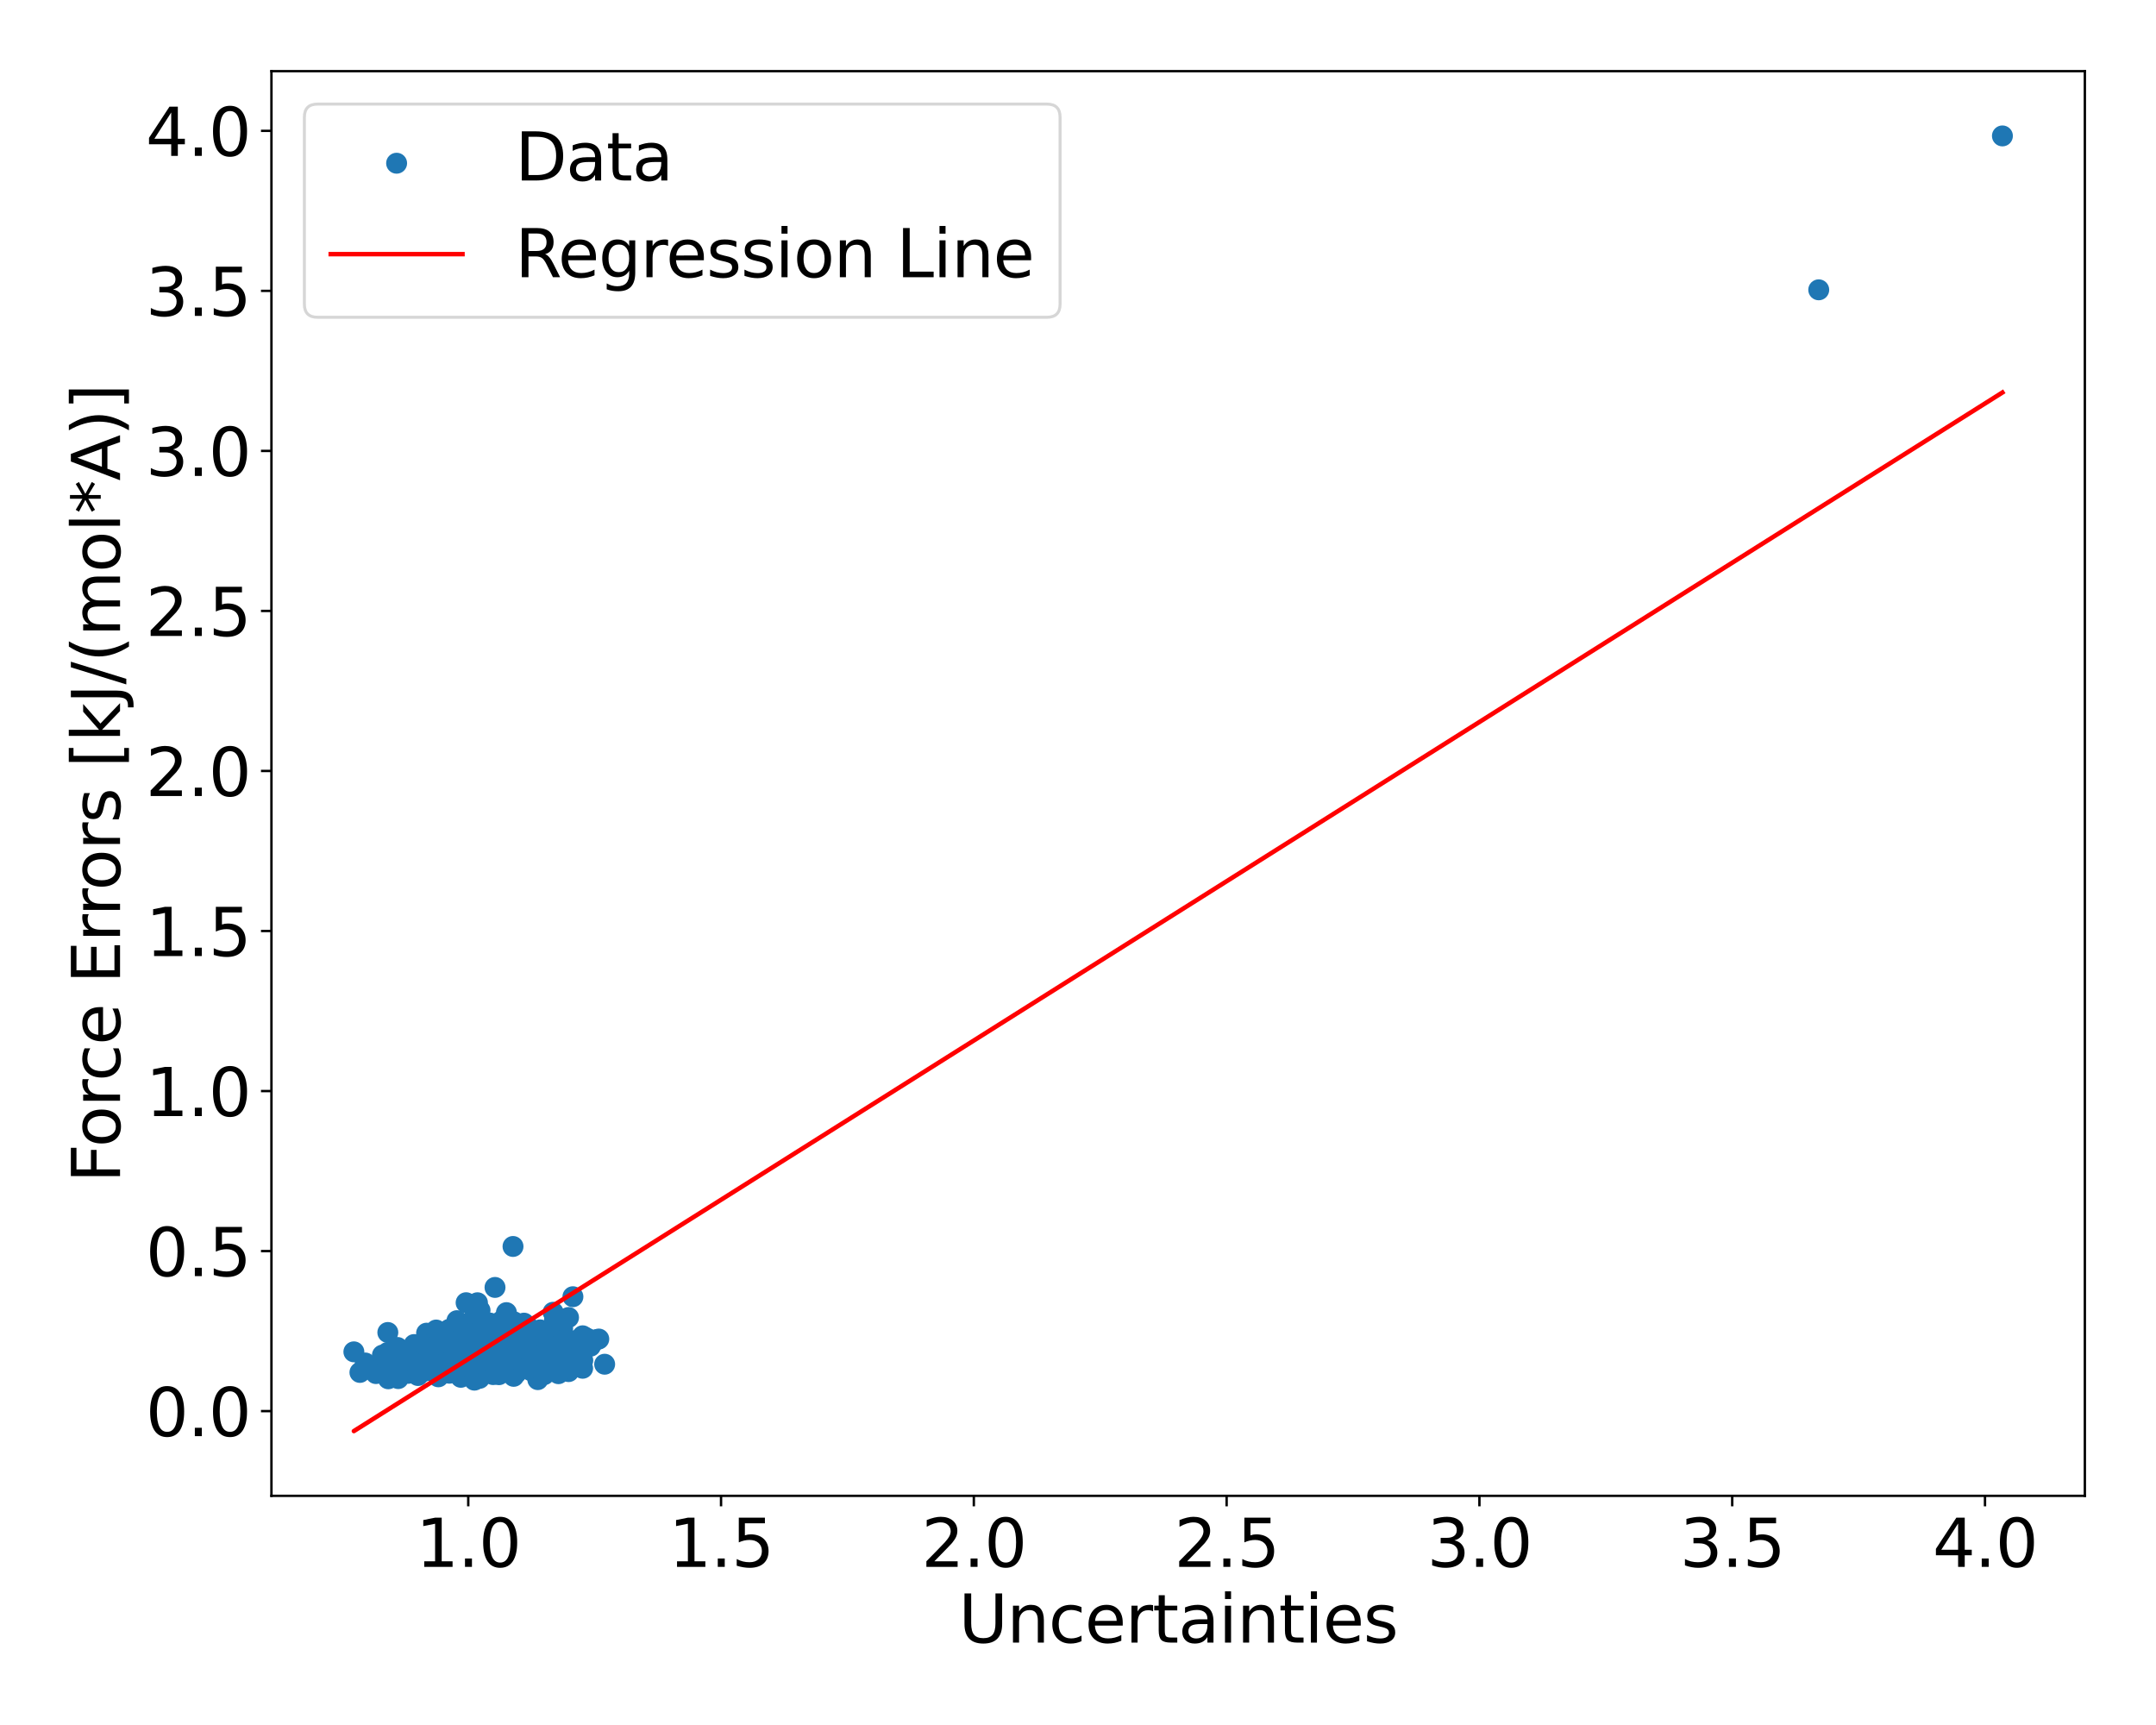<?xml version="1.0" encoding="utf-8" standalone="no"?>
<!DOCTYPE svg PUBLIC "-//W3C//DTD SVG 1.1//EN"
  "http://www.w3.org/Graphics/SVG/1.1/DTD/svg11.dtd">
<svg xmlns:xlink="http://www.w3.org/1999/xlink" width="720pt" height="576pt" viewBox="0 0 720 576" xmlns="http://www.w3.org/2000/svg" version="1.1">
 <defs>
  <style type="text/css">*{stroke-linejoin: round; stroke-linecap: butt}</style>
 </defs>
 <g id="figure_1">
  <g id="patch_1">
   <path d="M 0 576 
L 720 576 
L 720 0 
L 0 0 
z
" style="fill: #ffffff"/>
  </g>
  <g id="axes_1">
   <g id="patch_2">
    <path d="M 90.65 499.48 
L 696.24 499.48 
L 696.24 23.76 
L 90.65 23.76 
z
" style="fill: #ffffff"/>
   </g>
   <g id="PathCollection_1">
    <defs>
     <path id="m580250c615" d="M 0 3 
C 0.796 3 1.559 2.684 2.121 2.121 
C 2.684 1.559 3 0.796 3 0 
C 3 -0.796 2.684 -1.559 2.121 -2.121 
C 1.559 -2.684 0.796 -3 0 -3 
C -0.796 -3 -1.559 -2.684 -2.121 -2.121 
C -2.684 -1.559 -3 -0.796 -3 0 
C -3 0.796 -2.684 1.559 -2.121 2.121 
C -1.559 2.684 -0.796 3 0 3 
z
" style="stroke: #1f77b4"/>
    </defs>
    <g clip-path="url(#pd120222410)">
     <use xlink:href="#m580250c615" x="171.564" y="452.427" style="fill: #1f77b4; stroke: #1f77b4"/>
     <use xlink:href="#m580250c615" x="170.204" y="450.288" style="fill: #1f77b4; stroke: #1f77b4"/>
     <use xlink:href="#m580250c615" x="155.462" y="457.127" style="fill: #1f77b4; stroke: #1f77b4"/>
     <use xlink:href="#m580250c615" x="171.539" y="459.58" style="fill: #1f77b4; stroke: #1f77b4"/>
     <use xlink:href="#m580250c615" x="149.17" y="454.184" style="fill: #1f77b4; stroke: #1f77b4"/>
     <use xlink:href="#m580250c615" x="164.933" y="454.595" style="fill: #1f77b4; stroke: #1f77b4"/>
     <use xlink:href="#m580250c615" x="187.924" y="455.454" style="fill: #1f77b4; stroke: #1f77b4"/>
     <use xlink:href="#m580250c615" x="155.773" y="453.959" style="fill: #1f77b4; stroke: #1f77b4"/>
     <use xlink:href="#m580250c615" x="158.428" y="460.85" style="fill: #1f77b4; stroke: #1f77b4"/>
     <use xlink:href="#m580250c615" x="154.276" y="452.505" style="fill: #1f77b4; stroke: #1f77b4"/>
     <use xlink:href="#m580250c615" x="146.733" y="457.975" style="fill: #1f77b4; stroke: #1f77b4"/>
     <use xlink:href="#m580250c615" x="162.051" y="451.692" style="fill: #1f77b4; stroke: #1f77b4"/>
     <use xlink:href="#m580250c615" x="187.319" y="455.905" style="fill: #1f77b4; stroke: #1f77b4"/>
     <use xlink:href="#m580250c615" x="185.186" y="440.703" style="fill: #1f77b4; stroke: #1f77b4"/>
     <use xlink:href="#m580250c615" x="164.951" y="451.522" style="fill: #1f77b4; stroke: #1f77b4"/>
     <use xlink:href="#m580250c615" x="170.869" y="455.899" style="fill: #1f77b4; stroke: #1f77b4"/>
     <use xlink:href="#m580250c615" x="607.372" y="96.774" style="fill: #1f77b4; stroke: #1f77b4"/>
     <use xlink:href="#m580250c615" x="165.25" y="456.047" style="fill: #1f77b4; stroke: #1f77b4"/>
     <use xlink:href="#m580250c615" x="169.893" y="452.56" style="fill: #1f77b4; stroke: #1f77b4"/>
     <use xlink:href="#m580250c615" x="167.345" y="441.149" style="fill: #1f77b4; stroke: #1f77b4"/>
     <use xlink:href="#m580250c615" x="182.625" y="447.15" style="fill: #1f77b4; stroke: #1f77b4"/>
     <use xlink:href="#m580250c615" x="160.129" y="460.255" style="fill: #1f77b4; stroke: #1f77b4"/>
     <use xlink:href="#m580250c615" x="163.69" y="451.302" style="fill: #1f77b4; stroke: #1f77b4"/>
     <use xlink:href="#m580250c615" x="169.732" y="453.976" style="fill: #1f77b4; stroke: #1f77b4"/>
     <use xlink:href="#m580250c615" x="167.308" y="454.173" style="fill: #1f77b4; stroke: #1f77b4"/>
     <use xlink:href="#m580250c615" x="170.14" y="454.719" style="fill: #1f77b4; stroke: #1f77b4"/>
     <use xlink:href="#m580250c615" x="181.854" y="448.656" style="fill: #1f77b4; stroke: #1f77b4"/>
     <use xlink:href="#m580250c615" x="156.643" y="452.781" style="fill: #1f77b4; stroke: #1f77b4"/>
     <use xlink:href="#m580250c615" x="162.694" y="455.352" style="fill: #1f77b4; stroke: #1f77b4"/>
     <use xlink:href="#m580250c615" x="196.708" y="447.188" style="fill: #1f77b4; stroke: #1f77b4"/>
     <use xlink:href="#m580250c615" x="199.968" y="447.122" style="fill: #1f77b4; stroke: #1f77b4"/>
     <use xlink:href="#m580250c615" x="165.496" y="457.785" style="fill: #1f77b4; stroke: #1f77b4"/>
     <use xlink:href="#m580250c615" x="162.566" y="449.97" style="fill: #1f77b4; stroke: #1f77b4"/>
     <use xlink:href="#m580250c615" x="164.389" y="449.831" style="fill: #1f77b4; stroke: #1f77b4"/>
     <use xlink:href="#m580250c615" x="181.352" y="448.26" style="fill: #1f77b4; stroke: #1f77b4"/>
     <use xlink:href="#m580250c615" x="166.848" y="453.156" style="fill: #1f77b4; stroke: #1f77b4"/>
     <use xlink:href="#m580250c615" x="184.711" y="438.181" style="fill: #1f77b4; stroke: #1f77b4"/>
     <use xlink:href="#m580250c615" x="185.681" y="453.826" style="fill: #1f77b4; stroke: #1f77b4"/>
     <use xlink:href="#m580250c615" x="172.031" y="452.156" style="fill: #1f77b4; stroke: #1f77b4"/>
     <use xlink:href="#m580250c615" x="170.357" y="452.679" style="fill: #1f77b4; stroke: #1f77b4"/>
     <use xlink:href="#m580250c615" x="176.296" y="442.967" style="fill: #1f77b4; stroke: #1f77b4"/>
     <use xlink:href="#m580250c615" x="191.074" y="452.864" style="fill: #1f77b4; stroke: #1f77b4"/>
     <use xlink:href="#m580250c615" x="194.569" y="456.884" style="fill: #1f77b4; stroke: #1f77b4"/>
     <use xlink:href="#m580250c615" x="156.448" y="454.605" style="fill: #1f77b4; stroke: #1f77b4"/>
     <use xlink:href="#m580250c615" x="170.94" y="449.735" style="fill: #1f77b4; stroke: #1f77b4"/>
     <use xlink:href="#m580250c615" x="189.532" y="449.389" style="fill: #1f77b4; stroke: #1f77b4"/>
     <use xlink:href="#m580250c615" x="180.383" y="444.063" style="fill: #1f77b4; stroke: #1f77b4"/>
     <use xlink:href="#m580250c615" x="186.061" y="454.087" style="fill: #1f77b4; stroke: #1f77b4"/>
     <use xlink:href="#m580250c615" x="157.842" y="455.301" style="fill: #1f77b4; stroke: #1f77b4"/>
     <use xlink:href="#m580250c615" x="177.626" y="452.783" style="fill: #1f77b4; stroke: #1f77b4"/>
     <use xlink:href="#m580250c615" x="168.373" y="453.422" style="fill: #1f77b4; stroke: #1f77b4"/>
     <use xlink:href="#m580250c615" x="162.019" y="448.651" style="fill: #1f77b4; stroke: #1f77b4"/>
     <use xlink:href="#m580250c615" x="150.884" y="452.045" style="fill: #1f77b4; stroke: #1f77b4"/>
     <use xlink:href="#m580250c615" x="188.339" y="450.941" style="fill: #1f77b4; stroke: #1f77b4"/>
     <use xlink:href="#m580250c615" x="172.481" y="458.449" style="fill: #1f77b4; stroke: #1f77b4"/>
     <use xlink:href="#m580250c615" x="158.206" y="440.271" style="fill: #1f77b4; stroke: #1f77b4"/>
     <use xlink:href="#m580250c615" x="165.135" y="448.794" style="fill: #1f77b4; stroke: #1f77b4"/>
     <use xlink:href="#m580250c615" x="173.815" y="455.754" style="fill: #1f77b4; stroke: #1f77b4"/>
     <use xlink:href="#m580250c615" x="174.289" y="446.216" style="fill: #1f77b4; stroke: #1f77b4"/>
     <use xlink:href="#m580250c615" x="181.636" y="451.959" style="fill: #1f77b4; stroke: #1f77b4"/>
     <use xlink:href="#m580250c615" x="151.16" y="454.252" style="fill: #1f77b4; stroke: #1f77b4"/>
     <use xlink:href="#m580250c615" x="152.787" y="458.177" style="fill: #1f77b4; stroke: #1f77b4"/>
     <use xlink:href="#m580250c615" x="146.098" y="453.629" style="fill: #1f77b4; stroke: #1f77b4"/>
     <use xlink:href="#m580250c615" x="176.767" y="454.03" style="fill: #1f77b4; stroke: #1f77b4"/>
     <use xlink:href="#m580250c615" x="160.649" y="457.666" style="fill: #1f77b4; stroke: #1f77b4"/>
     <use xlink:href="#m580250c615" x="165.464" y="457.006" style="fill: #1f77b4; stroke: #1f77b4"/>
     <use xlink:href="#m580250c615" x="159.947" y="459.054" style="fill: #1f77b4; stroke: #1f77b4"/>
     <use xlink:href="#m580250c615" x="181.588" y="450.156" style="fill: #1f77b4; stroke: #1f77b4"/>
     <use xlink:href="#m580250c615" x="148.867" y="451.22" style="fill: #1f77b4; stroke: #1f77b4"/>
     <use xlink:href="#m580250c615" x="152.679" y="456.372" style="fill: #1f77b4; stroke: #1f77b4"/>
     <use xlink:href="#m580250c615" x="157.472" y="450.958" style="fill: #1f77b4; stroke: #1f77b4"/>
     <use xlink:href="#m580250c615" x="169.26" y="451.814" style="fill: #1f77b4; stroke: #1f77b4"/>
     <use xlink:href="#m580250c615" x="185.643" y="451.405" style="fill: #1f77b4; stroke: #1f77b4"/>
     <use xlink:href="#m580250c615" x="160.301" y="445.548" style="fill: #1f77b4; stroke: #1f77b4"/>
     <use xlink:href="#m580250c615" x="158.525" y="453.332" style="fill: #1f77b4; stroke: #1f77b4"/>
     <use xlink:href="#m580250c615" x="163.928" y="456.972" style="fill: #1f77b4; stroke: #1f77b4"/>
     <use xlink:href="#m580250c615" x="201.926" y="455.532" style="fill: #1f77b4; stroke: #1f77b4"/>
     <use xlink:href="#m580250c615" x="167.222" y="447.132" style="fill: #1f77b4; stroke: #1f77b4"/>
     <use xlink:href="#m580250c615" x="167.284" y="452.48" style="fill: #1f77b4; stroke: #1f77b4"/>
     <use xlink:href="#m580250c615" x="176.623" y="452.488" style="fill: #1f77b4; stroke: #1f77b4"/>
     <use xlink:href="#m580250c615" x="180.739" y="450.184" style="fill: #1f77b4; stroke: #1f77b4"/>
     <use xlink:href="#m580250c615" x="151.585" y="454.275" style="fill: #1f77b4; stroke: #1f77b4"/>
     <use xlink:href="#m580250c615" x="157.553" y="454.359" style="fill: #1f77b4; stroke: #1f77b4"/>
     <use xlink:href="#m580250c615" x="142.199" y="453.645" style="fill: #1f77b4; stroke: #1f77b4"/>
     <use xlink:href="#m580250c615" x="166.209" y="450.962" style="fill: #1f77b4; stroke: #1f77b4"/>
     <use xlink:href="#m580250c615" x="162.035" y="449.069" style="fill: #1f77b4; stroke: #1f77b4"/>
     <use xlink:href="#m580250c615" x="163.733" y="455.121" style="fill: #1f77b4; stroke: #1f77b4"/>
     <use xlink:href="#m580250c615" x="176.739" y="454.834" style="fill: #1f77b4; stroke: #1f77b4"/>
     <use xlink:href="#m580250c615" x="154.713" y="448.73" style="fill: #1f77b4; stroke: #1f77b4"/>
     <use xlink:href="#m580250c615" x="160.793" y="452.602" style="fill: #1f77b4; stroke: #1f77b4"/>
     <use xlink:href="#m580250c615" x="174.86" y="451.082" style="fill: #1f77b4; stroke: #1f77b4"/>
     <use xlink:href="#m580250c615" x="160.908" y="445.263" style="fill: #1f77b4; stroke: #1f77b4"/>
     <use xlink:href="#m580250c615" x="165.118" y="453.103" style="fill: #1f77b4; stroke: #1f77b4"/>
     <use xlink:href="#m580250c615" x="163.548" y="453.718" style="fill: #1f77b4; stroke: #1f77b4"/>
     <use xlink:href="#m580250c615" x="152.289" y="452.059" style="fill: #1f77b4; stroke: #1f77b4"/>
     <use xlink:href="#m580250c615" x="182.92" y="455.349" style="fill: #1f77b4; stroke: #1f77b4"/>
     <use xlink:href="#m580250c615" x="161.8" y="444.821" style="fill: #1f77b4; stroke: #1f77b4"/>
     <use xlink:href="#m580250c615" x="181.746" y="459.014" style="fill: #1f77b4; stroke: #1f77b4"/>
     <use xlink:href="#m580250c615" x="183.022" y="456.642" style="fill: #1f77b4; stroke: #1f77b4"/>
     <use xlink:href="#m580250c615" x="156" y="456.73" style="fill: #1f77b4; stroke: #1f77b4"/>
     <use xlink:href="#m580250c615" x="148.932" y="455.319" style="fill: #1f77b4; stroke: #1f77b4"/>
     <use xlink:href="#m580250c615" x="179.039" y="451.334" style="fill: #1f77b4; stroke: #1f77b4"/>
     <use xlink:href="#m580250c615" x="161.253" y="448.795" style="fill: #1f77b4; stroke: #1f77b4"/>
     <use xlink:href="#m580250c615" x="151.474" y="454.364" style="fill: #1f77b4; stroke: #1f77b4"/>
     <use xlink:href="#m580250c615" x="167.082" y="451.124" style="fill: #1f77b4; stroke: #1f77b4"/>
     <use xlink:href="#m580250c615" x="165.032" y="453.845" style="fill: #1f77b4; stroke: #1f77b4"/>
     <use xlink:href="#m580250c615" x="172.364" y="453.363" style="fill: #1f77b4; stroke: #1f77b4"/>
     <use xlink:href="#m580250c615" x="162.325" y="457.207" style="fill: #1f77b4; stroke: #1f77b4"/>
     <use xlink:href="#m580250c615" x="175.077" y="451.535" style="fill: #1f77b4; stroke: #1f77b4"/>
     <use xlink:href="#m580250c615" x="175.853" y="448.477" style="fill: #1f77b4; stroke: #1f77b4"/>
     <use xlink:href="#m580250c615" x="156.203" y="452.165" style="fill: #1f77b4; stroke: #1f77b4"/>
     <use xlink:href="#m580250c615" x="162.421" y="445.923" style="fill: #1f77b4; stroke: #1f77b4"/>
     <use xlink:href="#m580250c615" x="170.935" y="458.695" style="fill: #1f77b4; stroke: #1f77b4"/>
     <use xlink:href="#m580250c615" x="146.434" y="456.427" style="fill: #1f77b4; stroke: #1f77b4"/>
     <use xlink:href="#m580250c615" x="169.864" y="452.412" style="fill: #1f77b4; stroke: #1f77b4"/>
     <use xlink:href="#m580250c615" x="168.092" y="452.492" style="fill: #1f77b4; stroke: #1f77b4"/>
     <use xlink:href="#m580250c615" x="168.828" y="451.104" style="fill: #1f77b4; stroke: #1f77b4"/>
     <use xlink:href="#m580250c615" x="161.433" y="446.178" style="fill: #1f77b4; stroke: #1f77b4"/>
     <use xlink:href="#m580250c615" x="157.403" y="459.55" style="fill: #1f77b4; stroke: #1f77b4"/>
     <use xlink:href="#m580250c615" x="173.785" y="449.769" style="fill: #1f77b4; stroke: #1f77b4"/>
     <use xlink:href="#m580250c615" x="154.083" y="453.816" style="fill: #1f77b4; stroke: #1f77b4"/>
     <use xlink:href="#m580250c615" x="158.052" y="451.058" style="fill: #1f77b4; stroke: #1f77b4"/>
     <use xlink:href="#m580250c615" x="173.809" y="452.097" style="fill: #1f77b4; stroke: #1f77b4"/>
     <use xlink:href="#m580250c615" x="173.104" y="455.597" style="fill: #1f77b4; stroke: #1f77b4"/>
     <use xlink:href="#m580250c615" x="197.189" y="449.518" style="fill: #1f77b4; stroke: #1f77b4"/>
     <use xlink:href="#m580250c615" x="161.179" y="446.659" style="fill: #1f77b4; stroke: #1f77b4"/>
     <use xlink:href="#m580250c615" x="161.918" y="454.245" style="fill: #1f77b4; stroke: #1f77b4"/>
     <use xlink:href="#m580250c615" x="163.915" y="449.542" style="fill: #1f77b4; stroke: #1f77b4"/>
     <use xlink:href="#m580250c615" x="189.862" y="439.929" style="fill: #1f77b4; stroke: #1f77b4"/>
     <use xlink:href="#m580250c615" x="174.922" y="454.914" style="fill: #1f77b4; stroke: #1f77b4"/>
     <use xlink:href="#m580250c615" x="179.824" y="456.371" style="fill: #1f77b4; stroke: #1f77b4"/>
     <use xlink:href="#m580250c615" x="147.329" y="445.633" style="fill: #1f77b4; stroke: #1f77b4"/>
     <use xlink:href="#m580250c615" x="153.019" y="448.824" style="fill: #1f77b4; stroke: #1f77b4"/>
     <use xlink:href="#m580250c615" x="172.196" y="452.87" style="fill: #1f77b4; stroke: #1f77b4"/>
     <use xlink:href="#m580250c615" x="174.586" y="455.398" style="fill: #1f77b4; stroke: #1f77b4"/>
     <use xlink:href="#m580250c615" x="156.122" y="456.808" style="fill: #1f77b4; stroke: #1f77b4"/>
     <use xlink:href="#m580250c615" x="156.031" y="454.447" style="fill: #1f77b4; stroke: #1f77b4"/>
     <use xlink:href="#m580250c615" x="165.226" y="457.674" style="fill: #1f77b4; stroke: #1f77b4"/>
     <use xlink:href="#m580250c615" x="169.258" y="452.054" style="fill: #1f77b4; stroke: #1f77b4"/>
     <use xlink:href="#m580250c615" x="178.262" y="454.477" style="fill: #1f77b4; stroke: #1f77b4"/>
     <use xlink:href="#m580250c615" x="160.91" y="454.861" style="fill: #1f77b4; stroke: #1f77b4"/>
     <use xlink:href="#m580250c615" x="161.795" y="457.776" style="fill: #1f77b4; stroke: #1f77b4"/>
     <use xlink:href="#m580250c615" x="141.488" y="453.153" style="fill: #1f77b4; stroke: #1f77b4"/>
     <use xlink:href="#m580250c615" x="187.781" y="444.736" style="fill: #1f77b4; stroke: #1f77b4"/>
     <use xlink:href="#m580250c615" x="162.071" y="455.851" style="fill: #1f77b4; stroke: #1f77b4"/>
     <use xlink:href="#m580250c615" x="144.737" y="452.715" style="fill: #1f77b4; stroke: #1f77b4"/>
     <use xlink:href="#m580250c615" x="179.697" y="455.507" style="fill: #1f77b4; stroke: #1f77b4"/>
     <use xlink:href="#m580250c615" x="136.309" y="455.89" style="fill: #1f77b4; stroke: #1f77b4"/>
     <use xlink:href="#m580250c615" x="152.757" y="453.163" style="fill: #1f77b4; stroke: #1f77b4"/>
     <use xlink:href="#m580250c615" x="168.727" y="451.574" style="fill: #1f77b4; stroke: #1f77b4"/>
     <use xlink:href="#m580250c615" x="162.435" y="454.608" style="fill: #1f77b4; stroke: #1f77b4"/>
     <use xlink:href="#m580250c615" x="165.973" y="452.894" style="fill: #1f77b4; stroke: #1f77b4"/>
     <use xlink:href="#m580250c615" x="168.332" y="448.015" style="fill: #1f77b4; stroke: #1f77b4"/>
     <use xlink:href="#m580250c615" x="154.513" y="455.658" style="fill: #1f77b4; stroke: #1f77b4"/>
     <use xlink:href="#m580250c615" x="160.622" y="456.221" style="fill: #1f77b4; stroke: #1f77b4"/>
     <use xlink:href="#m580250c615" x="186.358" y="456.559" style="fill: #1f77b4; stroke: #1f77b4"/>
     <use xlink:href="#m580250c615" x="179.901" y="459.309" style="fill: #1f77b4; stroke: #1f77b4"/>
     <use xlink:href="#m580250c615" x="163.019" y="450.123" style="fill: #1f77b4; stroke: #1f77b4"/>
     <use xlink:href="#m580250c615" x="179.568" y="448.985" style="fill: #1f77b4; stroke: #1f77b4"/>
     <use xlink:href="#m580250c615" x="166.427" y="456.547" style="fill: #1f77b4; stroke: #1f77b4"/>
     <use xlink:href="#m580250c615" x="178.924" y="455.412" style="fill: #1f77b4; stroke: #1f77b4"/>
     <use xlink:href="#m580250c615" x="172.918" y="457.823" style="fill: #1f77b4; stroke: #1f77b4"/>
     <use xlink:href="#m580250c615" x="157.719" y="452.289" style="fill: #1f77b4; stroke: #1f77b4"/>
     <use xlink:href="#m580250c615" x="180.087" y="452.258" style="fill: #1f77b4; stroke: #1f77b4"/>
     <use xlink:href="#m580250c615" x="175.844" y="449.155" style="fill: #1f77b4; stroke: #1f77b4"/>
     <use xlink:href="#m580250c615" x="169.078" y="453.984" style="fill: #1f77b4; stroke: #1f77b4"/>
     <use xlink:href="#m580250c615" x="161.48" y="447.974" style="fill: #1f77b4; stroke: #1f77b4"/>
     <use xlink:href="#m580250c615" x="177.598" y="453.771" style="fill: #1f77b4; stroke: #1f77b4"/>
     <use xlink:href="#m580250c615" x="144.237" y="449.691" style="fill: #1f77b4; stroke: #1f77b4"/>
     <use xlink:href="#m580250c615" x="159.39" y="456.967" style="fill: #1f77b4; stroke: #1f77b4"/>
     <use xlink:href="#m580250c615" x="157.61" y="456.252" style="fill: #1f77b4; stroke: #1f77b4"/>
     <use xlink:href="#m580250c615" x="172.22" y="445.769" style="fill: #1f77b4; stroke: #1f77b4"/>
     <use xlink:href="#m580250c615" x="168.159" y="448.78" style="fill: #1f77b4; stroke: #1f77b4"/>
     <use xlink:href="#m580250c615" x="175.66" y="454.431" style="fill: #1f77b4; stroke: #1f77b4"/>
     <use xlink:href="#m580250c615" x="190.24" y="453.679" style="fill: #1f77b4; stroke: #1f77b4"/>
     <use xlink:href="#m580250c615" x="174.875" y="454.147" style="fill: #1f77b4; stroke: #1f77b4"/>
     <use xlink:href="#m580250c615" x="156.6" y="442.974" style="fill: #1f77b4; stroke: #1f77b4"/>
     <use xlink:href="#m580250c615" x="171.709" y="450.041" style="fill: #1f77b4; stroke: #1f77b4"/>
     <use xlink:href="#m580250c615" x="145.659" y="444.114" style="fill: #1f77b4; stroke: #1f77b4"/>
     <use xlink:href="#m580250c615" x="174.317" y="452.172" style="fill: #1f77b4; stroke: #1f77b4"/>
     <use xlink:href="#m580250c615" x="151.595" y="454.402" style="fill: #1f77b4; stroke: #1f77b4"/>
     <use xlink:href="#m580250c615" x="152.517" y="456.834" style="fill: #1f77b4; stroke: #1f77b4"/>
     <use xlink:href="#m580250c615" x="149.772" y="455.241" style="fill: #1f77b4; stroke: #1f77b4"/>
     <use xlink:href="#m580250c615" x="180.796" y="455.96" style="fill: #1f77b4; stroke: #1f77b4"/>
     <use xlink:href="#m580250c615" x="167.302" y="455.683" style="fill: #1f77b4; stroke: #1f77b4"/>
     <use xlink:href="#m580250c615" x="176.948" y="452.574" style="fill: #1f77b4; stroke: #1f77b4"/>
     <use xlink:href="#m580250c615" x="177.761" y="448.871" style="fill: #1f77b4; stroke: #1f77b4"/>
     <use xlink:href="#m580250c615" x="166.283" y="452.989" style="fill: #1f77b4; stroke: #1f77b4"/>
     <use xlink:href="#m580250c615" x="155.367" y="454.505" style="fill: #1f77b4; stroke: #1f77b4"/>
     <use xlink:href="#m580250c615" x="162.503" y="458.003" style="fill: #1f77b4; stroke: #1f77b4"/>
     <use xlink:href="#m580250c615" x="157.326" y="454.33" style="fill: #1f77b4; stroke: #1f77b4"/>
     <use xlink:href="#m580250c615" x="184.932" y="447.662" style="fill: #1f77b4; stroke: #1f77b4"/>
     <use xlink:href="#m580250c615" x="158.627" y="453.166" style="fill: #1f77b4; stroke: #1f77b4"/>
     <use xlink:href="#m580250c615" x="171.322" y="416.211" style="fill: #1f77b4; stroke: #1f77b4"/>
     <use xlink:href="#m580250c615" x="190.691" y="456.879" style="fill: #1f77b4; stroke: #1f77b4"/>
     <use xlink:href="#m580250c615" x="170.426" y="451.729" style="fill: #1f77b4; stroke: #1f77b4"/>
     <use xlink:href="#m580250c615" x="170.187" y="452.116" style="fill: #1f77b4; stroke: #1f77b4"/>
     <use xlink:href="#m580250c615" x="162.533" y="450.713" style="fill: #1f77b4; stroke: #1f77b4"/>
     <use xlink:href="#m580250c615" x="186.328" y="446.137" style="fill: #1f77b4; stroke: #1f77b4"/>
     <use xlink:href="#m580250c615" x="156.412" y="454.969" style="fill: #1f77b4; stroke: #1f77b4"/>
     <use xlink:href="#m580250c615" x="147.956" y="448.721" style="fill: #1f77b4; stroke: #1f77b4"/>
     <use xlink:href="#m580250c615" x="176.967" y="457.326" style="fill: #1f77b4; stroke: #1f77b4"/>
     <use xlink:href="#m580250c615" x="189.89" y="457.996" style="fill: #1f77b4; stroke: #1f77b4"/>
     <use xlink:href="#m580250c615" x="163.047" y="450.953" style="fill: #1f77b4; stroke: #1f77b4"/>
     <use xlink:href="#m580250c615" x="164.9" y="450.849" style="fill: #1f77b4; stroke: #1f77b4"/>
     <use xlink:href="#m580250c615" x="155.441" y="447.627" style="fill: #1f77b4; stroke: #1f77b4"/>
     <use xlink:href="#m580250c615" x="156.977" y="448.238" style="fill: #1f77b4; stroke: #1f77b4"/>
     <use xlink:href="#m580250c615" x="180.592" y="453.303" style="fill: #1f77b4; stroke: #1f77b4"/>
     <use xlink:href="#m580250c615" x="180.65" y="450.098" style="fill: #1f77b4; stroke: #1f77b4"/>
     <use xlink:href="#m580250c615" x="144.76" y="445.504" style="fill: #1f77b4; stroke: #1f77b4"/>
     <use xlink:href="#m580250c615" x="159.561" y="455.082" style="fill: #1f77b4; stroke: #1f77b4"/>
     <use xlink:href="#m580250c615" x="159.173" y="454.448" style="fill: #1f77b4; stroke: #1f77b4"/>
     <use xlink:href="#m580250c615" x="167.274" y="451.203" style="fill: #1f77b4; stroke: #1f77b4"/>
     <use xlink:href="#m580250c615" x="165.133" y="446.86" style="fill: #1f77b4; stroke: #1f77b4"/>
     <use xlink:href="#m580250c615" x="181.563" y="448.705" style="fill: #1f77b4; stroke: #1f77b4"/>
     <use xlink:href="#m580250c615" x="183.373" y="447.181" style="fill: #1f77b4; stroke: #1f77b4"/>
     <use xlink:href="#m580250c615" x="160.181" y="449.826" style="fill: #1f77b4; stroke: #1f77b4"/>
     <use xlink:href="#m580250c615" x="185.987" y="454.086" style="fill: #1f77b4; stroke: #1f77b4"/>
     <use xlink:href="#m580250c615" x="171.317" y="456.006" style="fill: #1f77b4; stroke: #1f77b4"/>
     <use xlink:href="#m580250c615" x="179.603" y="460.676" style="fill: #1f77b4; stroke: #1f77b4"/>
     <use xlink:href="#m580250c615" x="160.313" y="437.558" style="fill: #1f77b4; stroke: #1f77b4"/>
     <use xlink:href="#m580250c615" x="168.898" y="453.864" style="fill: #1f77b4; stroke: #1f77b4"/>
     <use xlink:href="#m580250c615" x="166.627" y="459.024" style="fill: #1f77b4; stroke: #1f77b4"/>
     <use xlink:href="#m580250c615" x="195.601" y="446.63" style="fill: #1f77b4; stroke: #1f77b4"/>
     <use xlink:href="#m580250c615" x="172.418" y="445.801" style="fill: #1f77b4; stroke: #1f77b4"/>
     <use xlink:href="#m580250c615" x="185.436" y="449.122" style="fill: #1f77b4; stroke: #1f77b4"/>
     <use xlink:href="#m580250c615" x="163.338" y="453.835" style="fill: #1f77b4; stroke: #1f77b4"/>
     <use xlink:href="#m580250c615" x="151.826" y="455.602" style="fill: #1f77b4; stroke: #1f77b4"/>
     <use xlink:href="#m580250c615" x="156.78" y="453.718" style="fill: #1f77b4; stroke: #1f77b4"/>
     <use xlink:href="#m580250c615" x="171.427" y="455.383" style="fill: #1f77b4; stroke: #1f77b4"/>
     <use xlink:href="#m580250c615" x="160.69" y="453.848" style="fill: #1f77b4; stroke: #1f77b4"/>
     <use xlink:href="#m580250c615" x="175.407" y="449.639" style="fill: #1f77b4; stroke: #1f77b4"/>
     <use xlink:href="#m580250c615" x="148.065" y="451.039" style="fill: #1f77b4; stroke: #1f77b4"/>
     <use xlink:href="#m580250c615" x="148.834" y="451.603" style="fill: #1f77b4; stroke: #1f77b4"/>
     <use xlink:href="#m580250c615" x="178.125" y="451.186" style="fill: #1f77b4; stroke: #1f77b4"/>
     <use xlink:href="#m580250c615" x="151.441" y="455.989" style="fill: #1f77b4; stroke: #1f77b4"/>
     <use xlink:href="#m580250c615" x="159.823" y="447.546" style="fill: #1f77b4; stroke: #1f77b4"/>
     <use xlink:href="#m580250c615" x="194.582" y="446.037" style="fill: #1f77b4; stroke: #1f77b4"/>
     <use xlink:href="#m580250c615" x="174.125" y="449.964" style="fill: #1f77b4; stroke: #1f77b4"/>
     <use xlink:href="#m580250c615" x="159.32" y="447.326" style="fill: #1f77b4; stroke: #1f77b4"/>
     <use xlink:href="#m580250c615" x="154.864" y="455.522" style="fill: #1f77b4; stroke: #1f77b4"/>
     <use xlink:href="#m580250c615" x="166.172" y="448.574" style="fill: #1f77b4; stroke: #1f77b4"/>
     <use xlink:href="#m580250c615" x="178.157" y="452.768" style="fill: #1f77b4; stroke: #1f77b4"/>
     <use xlink:href="#m580250c615" x="182.75" y="449.963" style="fill: #1f77b4; stroke: #1f77b4"/>
     <use xlink:href="#m580250c615" x="160.775" y="452.459" style="fill: #1f77b4; stroke: #1f77b4"/>
     <use xlink:href="#m580250c615" x="186.489" y="458.692" style="fill: #1f77b4; stroke: #1f77b4"/>
     <use xlink:href="#m580250c615" x="156.824" y="456.733" style="fill: #1f77b4; stroke: #1f77b4"/>
     <use xlink:href="#m580250c615" x="172.936" y="454.578" style="fill: #1f77b4; stroke: #1f77b4"/>
     <use xlink:href="#m580250c615" x="185.423" y="439.435" style="fill: #1f77b4; stroke: #1f77b4"/>
     <use xlink:href="#m580250c615" x="163.655" y="445.4" style="fill: #1f77b4; stroke: #1f77b4"/>
     <use xlink:href="#m580250c615" x="150.349" y="450.887" style="fill: #1f77b4; stroke: #1f77b4"/>
     <use xlink:href="#m580250c615" x="158.901" y="452.335" style="fill: #1f77b4; stroke: #1f77b4"/>
     <use xlink:href="#m580250c615" x="145.311" y="454.832" style="fill: #1f77b4; stroke: #1f77b4"/>
     <use xlink:href="#m580250c615" x="169.2" y="456.437" style="fill: #1f77b4; stroke: #1f77b4"/>
     <use xlink:href="#m580250c615" x="155.224" y="452.223" style="fill: #1f77b4; stroke: #1f77b4"/>
     <use xlink:href="#m580250c615" x="175.995" y="454.877" style="fill: #1f77b4; stroke: #1f77b4"/>
     <use xlink:href="#m580250c615" x="160.943" y="458.316" style="fill: #1f77b4; stroke: #1f77b4"/>
     <use xlink:href="#m580250c615" x="155.965" y="451.503" style="fill: #1f77b4; stroke: #1f77b4"/>
     <use xlink:href="#m580250c615" x="138.745" y="458.71" style="fill: #1f77b4; stroke: #1f77b4"/>
     <use xlink:href="#m580250c615" x="162.393" y="454.453" style="fill: #1f77b4; stroke: #1f77b4"/>
     <use xlink:href="#m580250c615" x="132.758" y="449.938" style="fill: #1f77b4; stroke: #1f77b4"/>
     <use xlink:href="#m580250c615" x="159.92" y="455.9" style="fill: #1f77b4; stroke: #1f77b4"/>
     <use xlink:href="#m580250c615" x="144.339" y="456.989" style="fill: #1f77b4; stroke: #1f77b4"/>
     <use xlink:href="#m580250c615" x="145.964" y="451.109" style="fill: #1f77b4; stroke: #1f77b4"/>
     <use xlink:href="#m580250c615" x="177.387" y="457.721" style="fill: #1f77b4; stroke: #1f77b4"/>
     <use xlink:href="#m580250c615" x="145.626" y="455.95" style="fill: #1f77b4; stroke: #1f77b4"/>
     <use xlink:href="#m580250c615" x="153.889" y="450.651" style="fill: #1f77b4; stroke: #1f77b4"/>
     <use xlink:href="#m580250c615" x="154.898" y="451.213" style="fill: #1f77b4; stroke: #1f77b4"/>
     <use xlink:href="#m580250c615" x="155.704" y="453.651" style="fill: #1f77b4; stroke: #1f77b4"/>
     <use xlink:href="#m580250c615" x="140.917" y="452.146" style="fill: #1f77b4; stroke: #1f77b4"/>
     <use xlink:href="#m580250c615" x="138.56" y="454.802" style="fill: #1f77b4; stroke: #1f77b4"/>
     <use xlink:href="#m580250c615" x="154.716" y="455.739" style="fill: #1f77b4; stroke: #1f77b4"/>
     <use xlink:href="#m580250c615" x="150.926" y="444.82" style="fill: #1f77b4; stroke: #1f77b4"/>
     <use xlink:href="#m580250c615" x="161.118" y="447.807" style="fill: #1f77b4; stroke: #1f77b4"/>
     <use xlink:href="#m580250c615" x="146.989" y="450.378" style="fill: #1f77b4; stroke: #1f77b4"/>
     <use xlink:href="#m580250c615" x="141.486" y="454.883" style="fill: #1f77b4; stroke: #1f77b4"/>
     <use xlink:href="#m580250c615" x="153.312" y="451.649" style="fill: #1f77b4; stroke: #1f77b4"/>
     <use xlink:href="#m580250c615" x="145.055" y="451.857" style="fill: #1f77b4; stroke: #1f77b4"/>
     <use xlink:href="#m580250c615" x="129.528" y="454.739" style="fill: #1f77b4; stroke: #1f77b4"/>
     <use xlink:href="#m580250c615" x="141.653" y="453.105" style="fill: #1f77b4; stroke: #1f77b4"/>
     <use xlink:href="#m580250c615" x="153.808" y="443.218" style="fill: #1f77b4; stroke: #1f77b4"/>
     <use xlink:href="#m580250c615" x="135.242" y="455.523" style="fill: #1f77b4; stroke: #1f77b4"/>
     <use xlink:href="#m580250c615" x="163.636" y="449.316" style="fill: #1f77b4; stroke: #1f77b4"/>
     <use xlink:href="#m580250c615" x="155.93" y="452.561" style="fill: #1f77b4; stroke: #1f77b4"/>
     <use xlink:href="#m580250c615" x="159" y="447.406" style="fill: #1f77b4; stroke: #1f77b4"/>
     <use xlink:href="#m580250c615" x="121.974" y="455.12" style="fill: #1f77b4; stroke: #1f77b4"/>
     <use xlink:href="#m580250c615" x="178.646" y="452.289" style="fill: #1f77b4; stroke: #1f77b4"/>
     <use xlink:href="#m580250c615" x="142.453" y="445.163" style="fill: #1f77b4; stroke: #1f77b4"/>
     <use xlink:href="#m580250c615" x="151.684" y="449.9" style="fill: #1f77b4; stroke: #1f77b4"/>
     <use xlink:href="#m580250c615" x="162.05" y="453.241" style="fill: #1f77b4; stroke: #1f77b4"/>
     <use xlink:href="#m580250c615" x="148.285" y="455.433" style="fill: #1f77b4; stroke: #1f77b4"/>
     <use xlink:href="#m580250c615" x="159.563" y="452.315" style="fill: #1f77b4; stroke: #1f77b4"/>
     <use xlink:href="#m580250c615" x="151.318" y="455.203" style="fill: #1f77b4; stroke: #1f77b4"/>
     <use xlink:href="#m580250c615" x="171" y="452.792" style="fill: #1f77b4; stroke: #1f77b4"/>
     <use xlink:href="#m580250c615" x="154.394" y="456.675" style="fill: #1f77b4; stroke: #1f77b4"/>
     <use xlink:href="#m580250c615" x="153.454" y="451.361" style="fill: #1f77b4; stroke: #1f77b4"/>
     <use xlink:href="#m580250c615" x="160.044" y="450.28" style="fill: #1f77b4; stroke: #1f77b4"/>
     <use xlink:href="#m580250c615" x="129.516" y="444.934" style="fill: #1f77b4; stroke: #1f77b4"/>
     <use xlink:href="#m580250c615" x="146.237" y="459.033" style="fill: #1f77b4; stroke: #1f77b4"/>
     <use xlink:href="#m580250c615" x="129.457" y="451.606" style="fill: #1f77b4; stroke: #1f77b4"/>
     <use xlink:href="#m580250c615" x="130.19" y="452.615" style="fill: #1f77b4; stroke: #1f77b4"/>
     <use xlink:href="#m580250c615" x="139.206" y="455.695" style="fill: #1f77b4; stroke: #1f77b4"/>
     <use xlink:href="#m580250c615" x="155.385" y="453.104" style="fill: #1f77b4; stroke: #1f77b4"/>
     <use xlink:href="#m580250c615" x="152.261" y="455.419" style="fill: #1f77b4; stroke: #1f77b4"/>
     <use xlink:href="#m580250c615" x="151.704" y="457.814" style="fill: #1f77b4; stroke: #1f77b4"/>
     <use xlink:href="#m580250c615" x="171.643" y="441.369" style="fill: #1f77b4; stroke: #1f77b4"/>
     <use xlink:href="#m580250c615" x="125.285" y="456.874" style="fill: #1f77b4; stroke: #1f77b4"/>
     <use xlink:href="#m580250c615" x="174.996" y="441.815" style="fill: #1f77b4; stroke: #1f77b4"/>
     <use xlink:href="#m580250c615" x="161.699" y="451.062" style="fill: #1f77b4; stroke: #1f77b4"/>
     <use xlink:href="#m580250c615" x="146.258" y="453.209" style="fill: #1f77b4; stroke: #1f77b4"/>
     <use xlink:href="#m580250c615" x="161.878" y="455.67" style="fill: #1f77b4; stroke: #1f77b4"/>
     <use xlink:href="#m580250c615" x="156.162" y="453.762" style="fill: #1f77b4; stroke: #1f77b4"/>
     <use xlink:href="#m580250c615" x="145.553" y="454.312" style="fill: #1f77b4; stroke: #1f77b4"/>
     <use xlink:href="#m580250c615" x="129.926" y="452.153" style="fill: #1f77b4; stroke: #1f77b4"/>
     <use xlink:href="#m580250c615" x="173.287" y="449.769" style="fill: #1f77b4; stroke: #1f77b4"/>
     <use xlink:href="#m580250c615" x="137.39" y="452.383" style="fill: #1f77b4; stroke: #1f77b4"/>
     <use xlink:href="#m580250c615" x="147.907" y="457.62" style="fill: #1f77b4; stroke: #1f77b4"/>
     <use xlink:href="#m580250c615" x="163.789" y="449.183" style="fill: #1f77b4; stroke: #1f77b4"/>
     <use xlink:href="#m580250c615" x="150.195" y="451.671" style="fill: #1f77b4; stroke: #1f77b4"/>
     <use xlink:href="#m580250c615" x="164.863" y="453.408" style="fill: #1f77b4; stroke: #1f77b4"/>
     <use xlink:href="#m580250c615" x="147.84" y="449.547" style="fill: #1f77b4; stroke: #1f77b4"/>
     <use xlink:href="#m580250c615" x="156.63" y="444.434" style="fill: #1f77b4; stroke: #1f77b4"/>
     <use xlink:href="#m580250c615" x="131.293" y="457.241" style="fill: #1f77b4; stroke: #1f77b4"/>
     <use xlink:href="#m580250c615" x="172.622" y="448.165" style="fill: #1f77b4; stroke: #1f77b4"/>
     <use xlink:href="#m580250c615" x="159.229" y="443.367" style="fill: #1f77b4; stroke: #1f77b4"/>
     <use xlink:href="#m580250c615" x="141.127" y="455.3" style="fill: #1f77b4; stroke: #1f77b4"/>
     <use xlink:href="#m580250c615" x="163.529" y="454.816" style="fill: #1f77b4; stroke: #1f77b4"/>
     <use xlink:href="#m580250c615" x="153.584" y="447.472" style="fill: #1f77b4; stroke: #1f77b4"/>
     <use xlink:href="#m580250c615" x="155.932" y="453.759" style="fill: #1f77b4; stroke: #1f77b4"/>
     <use xlink:href="#m580250c615" x="153.915" y="452.606" style="fill: #1f77b4; stroke: #1f77b4"/>
     <use xlink:href="#m580250c615" x="159.254" y="453.282" style="fill: #1f77b4; stroke: #1f77b4"/>
     <use xlink:href="#m580250c615" x="132.128" y="451.11" style="fill: #1f77b4; stroke: #1f77b4"/>
     <use xlink:href="#m580250c615" x="163.519" y="452.818" style="fill: #1f77b4; stroke: #1f77b4"/>
     <use xlink:href="#m580250c615" x="137.888" y="458.046" style="fill: #1f77b4; stroke: #1f77b4"/>
     <use xlink:href="#m580250c615" x="180.02" y="449.687" style="fill: #1f77b4; stroke: #1f77b4"/>
     <use xlink:href="#m580250c615" x="145.679" y="452.483" style="fill: #1f77b4; stroke: #1f77b4"/>
     <use xlink:href="#m580250c615" x="147.858" y="454.689" style="fill: #1f77b4; stroke: #1f77b4"/>
     <use xlink:href="#m580250c615" x="155.636" y="454.031" style="fill: #1f77b4; stroke: #1f77b4"/>
     <use xlink:href="#m580250c615" x="149.139" y="456.185" style="fill: #1f77b4; stroke: #1f77b4"/>
     <use xlink:href="#m580250c615" x="173.533" y="449.122" style="fill: #1f77b4; stroke: #1f77b4"/>
     <use xlink:href="#m580250c615" x="149.06" y="455.478" style="fill: #1f77b4; stroke: #1f77b4"/>
     <use xlink:href="#m580250c615" x="167.424" y="450.797" style="fill: #1f77b4; stroke: #1f77b4"/>
     <use xlink:href="#m580250c615" x="140.231" y="456.169" style="fill: #1f77b4; stroke: #1f77b4"/>
     <use xlink:href="#m580250c615" x="133.632" y="455.44" style="fill: #1f77b4; stroke: #1f77b4"/>
     <use xlink:href="#m580250c615" x="144.446" y="456.464" style="fill: #1f77b4; stroke: #1f77b4"/>
     <use xlink:href="#m580250c615" x="143.872" y="453.95" style="fill: #1f77b4; stroke: #1f77b4"/>
     <use xlink:href="#m580250c615" x="142.485" y="450.295" style="fill: #1f77b4; stroke: #1f77b4"/>
     <use xlink:href="#m580250c615" x="141.706" y="448.931" style="fill: #1f77b4; stroke: #1f77b4"/>
     <use xlink:href="#m580250c615" x="154.424" y="449.395" style="fill: #1f77b4; stroke: #1f77b4"/>
     <use xlink:href="#m580250c615" x="129.976" y="452.147" style="fill: #1f77b4; stroke: #1f77b4"/>
     <use xlink:href="#m580250c615" x="151.658" y="454.333" style="fill: #1f77b4; stroke: #1f77b4"/>
     <use xlink:href="#m580250c615" x="136.412" y="458.376" style="fill: #1f77b4; stroke: #1f77b4"/>
     <use xlink:href="#m580250c615" x="134.059" y="454.06" style="fill: #1f77b4; stroke: #1f77b4"/>
     <use xlink:href="#m580250c615" x="153.909" y="459.903" style="fill: #1f77b4; stroke: #1f77b4"/>
     <use xlink:href="#m580250c615" x="139.408" y="456.634" style="fill: #1f77b4; stroke: #1f77b4"/>
     <use xlink:href="#m580250c615" x="167.902" y="447.846" style="fill: #1f77b4; stroke: #1f77b4"/>
     <use xlink:href="#m580250c615" x="164.68" y="458.996" style="fill: #1f77b4; stroke: #1f77b4"/>
     <use xlink:href="#m580250c615" x="136.339" y="458.576" style="fill: #1f77b4; stroke: #1f77b4"/>
     <use xlink:href="#m580250c615" x="187.894" y="443.634" style="fill: #1f77b4; stroke: #1f77b4"/>
     <use xlink:href="#m580250c615" x="142.935" y="453.744" style="fill: #1f77b4; stroke: #1f77b4"/>
     <use xlink:href="#m580250c615" x="189.456" y="451.274" style="fill: #1f77b4; stroke: #1f77b4"/>
     <use xlink:href="#m580250c615" x="191.327" y="432.99" style="fill: #1f77b4; stroke: #1f77b4"/>
     <use xlink:href="#m580250c615" x="139.145" y="454.473" style="fill: #1f77b4; stroke: #1f77b4"/>
     <use xlink:href="#m580250c615" x="142.03" y="455.798" style="fill: #1f77b4; stroke: #1f77b4"/>
     <use xlink:href="#m580250c615" x="141.294" y="452.829" style="fill: #1f77b4; stroke: #1f77b4"/>
     <use xlink:href="#m580250c615" x="142.777" y="455.425" style="fill: #1f77b4; stroke: #1f77b4"/>
     <use xlink:href="#m580250c615" x="159.827" y="455.992" style="fill: #1f77b4; stroke: #1f77b4"/>
     <use xlink:href="#m580250c615" x="139.66" y="457.762" style="fill: #1f77b4; stroke: #1f77b4"/>
     <use xlink:href="#m580250c615" x="174.827" y="455.839" style="fill: #1f77b4; stroke: #1f77b4"/>
     <use xlink:href="#m580250c615" x="152.854" y="444.613" style="fill: #1f77b4; stroke: #1f77b4"/>
     <use xlink:href="#m580250c615" x="138.07" y="452.694" style="fill: #1f77b4; stroke: #1f77b4"/>
     <use xlink:href="#m580250c615" x="149.163" y="445.937" style="fill: #1f77b4; stroke: #1f77b4"/>
     <use xlink:href="#m580250c615" x="173.352" y="442.238" style="fill: #1f77b4; stroke: #1f77b4"/>
     <use xlink:href="#m580250c615" x="131.697" y="451.477" style="fill: #1f77b4; stroke: #1f77b4"/>
     <use xlink:href="#m580250c615" x="144.307" y="452.406" style="fill: #1f77b4; stroke: #1f77b4"/>
     <use xlink:href="#m580250c615" x="131.48" y="456.803" style="fill: #1f77b4; stroke: #1f77b4"/>
     <use xlink:href="#m580250c615" x="132.924" y="454.344" style="fill: #1f77b4; stroke: #1f77b4"/>
     <use xlink:href="#m580250c615" x="161.223" y="452.722" style="fill: #1f77b4; stroke: #1f77b4"/>
     <use xlink:href="#m580250c615" x="144.822" y="455.798" style="fill: #1f77b4; stroke: #1f77b4"/>
     <use xlink:href="#m580250c615" x="192.25" y="453.029" style="fill: #1f77b4; stroke: #1f77b4"/>
     <use xlink:href="#m580250c615" x="173.576" y="451.916" style="fill: #1f77b4; stroke: #1f77b4"/>
     <use xlink:href="#m580250c615" x="140.833" y="456.206" style="fill: #1f77b4; stroke: #1f77b4"/>
     <use xlink:href="#m580250c615" x="135.4" y="456.328" style="fill: #1f77b4; stroke: #1f77b4"/>
     <use xlink:href="#m580250c615" x="148.451" y="448.207" style="fill: #1f77b4; stroke: #1f77b4"/>
     <use xlink:href="#m580250c615" x="165.488" y="451.887" style="fill: #1f77b4; stroke: #1f77b4"/>
     <use xlink:href="#m580250c615" x="163.803" y="452.559" style="fill: #1f77b4; stroke: #1f77b4"/>
     <use xlink:href="#m580250c615" x="159.053" y="457.923" style="fill: #1f77b4; stroke: #1f77b4"/>
     <use xlink:href="#m580250c615" x="125.553" y="458.657" style="fill: #1f77b4; stroke: #1f77b4"/>
     <use xlink:href="#m580250c615" x="155.247" y="447.873" style="fill: #1f77b4; stroke: #1f77b4"/>
     <use xlink:href="#m580250c615" x="150.379" y="452.359" style="fill: #1f77b4; stroke: #1f77b4"/>
     <use xlink:href="#m580250c615" x="143.576" y="447.992" style="fill: #1f77b4; stroke: #1f77b4"/>
     <use xlink:href="#m580250c615" x="159.449" y="435.004" style="fill: #1f77b4; stroke: #1f77b4"/>
     <use xlink:href="#m580250c615" x="157.275" y="454.517" style="fill: #1f77b4; stroke: #1f77b4"/>
     <use xlink:href="#m580250c615" x="161.507" y="441.959" style="fill: #1f77b4; stroke: #1f77b4"/>
     <use xlink:href="#m580250c615" x="165.31" y="429.888" style="fill: #1f77b4; stroke: #1f77b4"/>
     <use xlink:href="#m580250c615" x="164.58" y="444.88" style="fill: #1f77b4; stroke: #1f77b4"/>
     <use xlink:href="#m580250c615" x="134.185" y="453.905" style="fill: #1f77b4; stroke: #1f77b4"/>
     <use xlink:href="#m580250c615" x="178.873" y="453.602" style="fill: #1f77b4; stroke: #1f77b4"/>
     <use xlink:href="#m580250c615" x="141.457" y="452.22" style="fill: #1f77b4; stroke: #1f77b4"/>
     <use xlink:href="#m580250c615" x="184.392" y="446.84" style="fill: #1f77b4; stroke: #1f77b4"/>
     <use xlink:href="#m580250c615" x="142.027" y="449.912" style="fill: #1f77b4; stroke: #1f77b4"/>
     <use xlink:href="#m580250c615" x="148.659" y="453.435" style="fill: #1f77b4; stroke: #1f77b4"/>
     <use xlink:href="#m580250c615" x="141.748" y="455.508" style="fill: #1f77b4; stroke: #1f77b4"/>
     <use xlink:href="#m580250c615" x="142.772" y="449.842" style="fill: #1f77b4; stroke: #1f77b4"/>
     <use xlink:href="#m580250c615" x="139.611" y="451.195" style="fill: #1f77b4; stroke: #1f77b4"/>
     <use xlink:href="#m580250c615" x="153.343" y="447.371" style="fill: #1f77b4; stroke: #1f77b4"/>
     <use xlink:href="#m580250c615" x="130.713" y="454.528" style="fill: #1f77b4; stroke: #1f77b4"/>
     <use xlink:href="#m580250c615" x="127.714" y="452.494" style="fill: #1f77b4; stroke: #1f77b4"/>
     <use xlink:href="#m580250c615" x="155.967" y="451.009" style="fill: #1f77b4; stroke: #1f77b4"/>
     <use xlink:href="#m580250c615" x="141.436" y="450.987" style="fill: #1f77b4; stroke: #1f77b4"/>
     <use xlink:href="#m580250c615" x="143.049" y="454.6" style="fill: #1f77b4; stroke: #1f77b4"/>
     <use xlink:href="#m580250c615" x="147.308" y="457.736" style="fill: #1f77b4; stroke: #1f77b4"/>
     <use xlink:href="#m580250c615" x="150.049" y="443.873" style="fill: #1f77b4; stroke: #1f77b4"/>
     <use xlink:href="#m580250c615" x="159.132" y="454.4" style="fill: #1f77b4; stroke: #1f77b4"/>
     <use xlink:href="#m580250c615" x="171.55" y="449.587" style="fill: #1f77b4; stroke: #1f77b4"/>
     <use xlink:href="#m580250c615" x="148.945" y="446.374" style="fill: #1f77b4; stroke: #1f77b4"/>
     <use xlink:href="#m580250c615" x="141.501" y="450.99" style="fill: #1f77b4; stroke: #1f77b4"/>
     <use xlink:href="#m580250c615" x="118.177" y="451.399" style="fill: #1f77b4; stroke: #1f77b4"/>
     <use xlink:href="#m580250c615" x="151.94" y="451.969" style="fill: #1f77b4; stroke: #1f77b4"/>
     <use xlink:href="#m580250c615" x="152.69" y="454.655" style="fill: #1f77b4; stroke: #1f77b4"/>
     <use xlink:href="#m580250c615" x="142.748" y="455.869" style="fill: #1f77b4; stroke: #1f77b4"/>
     <use xlink:href="#m580250c615" x="143.424" y="454.981" style="fill: #1f77b4; stroke: #1f77b4"/>
     <use xlink:href="#m580250c615" x="129.663" y="460.398" style="fill: #1f77b4; stroke: #1f77b4"/>
     <use xlink:href="#m580250c615" x="132.759" y="456.41" style="fill: #1f77b4; stroke: #1f77b4"/>
     <use xlink:href="#m580250c615" x="153.049" y="453.321" style="fill: #1f77b4; stroke: #1f77b4"/>
     <use xlink:href="#m580250c615" x="138.289" y="448.961" style="fill: #1f77b4; stroke: #1f77b4"/>
     <use xlink:href="#m580250c615" x="152.045" y="447.149" style="fill: #1f77b4; stroke: #1f77b4"/>
     <use xlink:href="#m580250c615" x="161.01" y="454.683" style="fill: #1f77b4; stroke: #1f77b4"/>
     <use xlink:href="#m580250c615" x="187.935" y="447.426" style="fill: #1f77b4; stroke: #1f77b4"/>
     <use xlink:href="#m580250c615" x="175.62" y="456.627" style="fill: #1f77b4; stroke: #1f77b4"/>
     <use xlink:href="#m580250c615" x="149.85" y="452.806" style="fill: #1f77b4; stroke: #1f77b4"/>
     <use xlink:href="#m580250c615" x="163.603" y="441.786" style="fill: #1f77b4; stroke: #1f77b4"/>
     <use xlink:href="#m580250c615" x="177.507" y="449.251" style="fill: #1f77b4; stroke: #1f77b4"/>
     <use xlink:href="#m580250c615" x="143.699" y="456.476" style="fill: #1f77b4; stroke: #1f77b4"/>
     <use xlink:href="#m580250c615" x="135.135" y="458.111" style="fill: #1f77b4; stroke: #1f77b4"/>
     <use xlink:href="#m580250c615" x="129.38" y="455.208" style="fill: #1f77b4; stroke: #1f77b4"/>
     <use xlink:href="#m580250c615" x="120.199" y="458.271" style="fill: #1f77b4; stroke: #1f77b4"/>
     <use xlink:href="#m580250c615" x="149.199" y="456.68" style="fill: #1f77b4; stroke: #1f77b4"/>
     <use xlink:href="#m580250c615" x="130.503" y="454.347" style="fill: #1f77b4; stroke: #1f77b4"/>
     <use xlink:href="#m580250c615" x="158.686" y="451.659" style="fill: #1f77b4; stroke: #1f77b4"/>
     <use xlink:href="#m580250c615" x="154.247" y="451.916" style="fill: #1f77b4; stroke: #1f77b4"/>
     <use xlink:href="#m580250c615" x="153.875" y="451.605" style="fill: #1f77b4; stroke: #1f77b4"/>
     <use xlink:href="#m580250c615" x="168.071" y="452.559" style="fill: #1f77b4; stroke: #1f77b4"/>
     <use xlink:href="#m580250c615" x="142.108" y="454.373" style="fill: #1f77b4; stroke: #1f77b4"/>
     <use xlink:href="#m580250c615" x="152.477" y="454.024" style="fill: #1f77b4; stroke: #1f77b4"/>
     <use xlink:href="#m580250c615" x="153.987" y="447.557" style="fill: #1f77b4; stroke: #1f77b4"/>
     <use xlink:href="#m580250c615" x="128.882" y="453.712" style="fill: #1f77b4; stroke: #1f77b4"/>
     <use xlink:href="#m580250c615" x="139.647" y="453.812" style="fill: #1f77b4; stroke: #1f77b4"/>
     <use xlink:href="#m580250c615" x="132.035" y="455.998" style="fill: #1f77b4; stroke: #1f77b4"/>
     <use xlink:href="#m580250c615" x="167.329" y="446.876" style="fill: #1f77b4; stroke: #1f77b4"/>
     <use xlink:href="#m580250c615" x="141.884" y="457.812" style="fill: #1f77b4; stroke: #1f77b4"/>
     <use xlink:href="#m580250c615" x="163.636" y="449.316" style="fill: #1f77b4; stroke: #1f77b4"/>
     <use xlink:href="#m580250c615" x="142.289" y="450.746" style="fill: #1f77b4; stroke: #1f77b4"/>
     <use xlink:href="#m580250c615" x="139.58" y="459.309" style="fill: #1f77b4; stroke: #1f77b4"/>
     <use xlink:href="#m580250c615" x="158.357" y="454.792" style="fill: #1f77b4; stroke: #1f77b4"/>
     <use xlink:href="#m580250c615" x="131.418" y="454.331" style="fill: #1f77b4; stroke: #1f77b4"/>
     <use xlink:href="#m580250c615" x="169.259" y="450.293" style="fill: #1f77b4; stroke: #1f77b4"/>
     <use xlink:href="#m580250c615" x="155.66" y="434.992" style="fill: #1f77b4; stroke: #1f77b4"/>
     <use xlink:href="#m580250c615" x="153.566" y="458.284" style="fill: #1f77b4; stroke: #1f77b4"/>
     <use xlink:href="#m580250c615" x="163.002" y="449.984" style="fill: #1f77b4; stroke: #1f77b4"/>
     <use xlink:href="#m580250c615" x="141.873" y="455.634" style="fill: #1f77b4; stroke: #1f77b4"/>
     <use xlink:href="#m580250c615" x="157.225" y="456.874" style="fill: #1f77b4; stroke: #1f77b4"/>
     <use xlink:href="#m580250c615" x="139.738" y="450.627" style="fill: #1f77b4; stroke: #1f77b4"/>
     <use xlink:href="#m580250c615" x="148.374" y="453.942" style="fill: #1f77b4; stroke: #1f77b4"/>
     <use xlink:href="#m580250c615" x="149.692" y="447.702" style="fill: #1f77b4; stroke: #1f77b4"/>
     <use xlink:href="#m580250c615" x="135.938" y="453.375" style="fill: #1f77b4; stroke: #1f77b4"/>
     <use xlink:href="#m580250c615" x="134.149" y="453.035" style="fill: #1f77b4; stroke: #1f77b4"/>
     <use xlink:href="#m580250c615" x="142.533" y="455.699" style="fill: #1f77b4; stroke: #1f77b4"/>
     <use xlink:href="#m580250c615" x="163.649" y="454.781" style="fill: #1f77b4; stroke: #1f77b4"/>
     <use xlink:href="#m580250c615" x="160.08" y="445.055" style="fill: #1f77b4; stroke: #1f77b4"/>
     <use xlink:href="#m580250c615" x="162.986" y="453.047" style="fill: #1f77b4; stroke: #1f77b4"/>
     <use xlink:href="#m580250c615" x="162.391" y="443.533" style="fill: #1f77b4; stroke: #1f77b4"/>
     <use xlink:href="#m580250c615" x="158.915" y="455.137" style="fill: #1f77b4; stroke: #1f77b4"/>
     <use xlink:href="#m580250c615" x="169.826" y="447.063" style="fill: #1f77b4; stroke: #1f77b4"/>
     <use xlink:href="#m580250c615" x="159.547" y="452.938" style="fill: #1f77b4; stroke: #1f77b4"/>
     <use xlink:href="#m580250c615" x="146.633" y="454.149" style="fill: #1f77b4; stroke: #1f77b4"/>
     <use xlink:href="#m580250c615" x="135.051" y="454.238" style="fill: #1f77b4; stroke: #1f77b4"/>
     <use xlink:href="#m580250c615" x="159.715" y="438.396" style="fill: #1f77b4; stroke: #1f77b4"/>
     <use xlink:href="#m580250c615" x="132.412" y="452.635" style="fill: #1f77b4; stroke: #1f77b4"/>
     <use xlink:href="#m580250c615" x="149.483" y="451.968" style="fill: #1f77b4; stroke: #1f77b4"/>
     <use xlink:href="#m580250c615" x="137.542" y="456.878" style="fill: #1f77b4; stroke: #1f77b4"/>
     <use xlink:href="#m580250c615" x="158.919" y="455.144" style="fill: #1f77b4; stroke: #1f77b4"/>
     <use xlink:href="#m580250c615" x="132.222" y="452.626" style="fill: #1f77b4; stroke: #1f77b4"/>
     <use xlink:href="#m580250c615" x="154.368" y="451.104" style="fill: #1f77b4; stroke: #1f77b4"/>
     <use xlink:href="#m580250c615" x="165.173" y="455.281" style="fill: #1f77b4; stroke: #1f77b4"/>
     <use xlink:href="#m580250c615" x="144.236" y="454.165" style="fill: #1f77b4; stroke: #1f77b4"/>
     <use xlink:href="#m580250c615" x="145.858" y="454.136" style="fill: #1f77b4; stroke: #1f77b4"/>
     <use xlink:href="#m580250c615" x="150.053" y="458.54" style="fill: #1f77b4; stroke: #1f77b4"/>
     <use xlink:href="#m580250c615" x="152.745" y="450.749" style="fill: #1f77b4; stroke: #1f77b4"/>
     <use xlink:href="#m580250c615" x="132.992" y="460.331" style="fill: #1f77b4; stroke: #1f77b4"/>
     <use xlink:href="#m580250c615" x="158.94" y="447.37" style="fill: #1f77b4; stroke: #1f77b4"/>
     <use xlink:href="#m580250c615" x="151.134" y="450.812" style="fill: #1f77b4; stroke: #1f77b4"/>
     <use xlink:href="#m580250c615" x="134.619" y="455.275" style="fill: #1f77b4; stroke: #1f77b4"/>
     <use xlink:href="#m580250c615" x="155.377" y="451.181" style="fill: #1f77b4; stroke: #1f77b4"/>
     <use xlink:href="#m580250c615" x="141.762" y="457.755" style="fill: #1f77b4; stroke: #1f77b4"/>
     <use xlink:href="#m580250c615" x="146.4" y="459.735" style="fill: #1f77b4; stroke: #1f77b4"/>
     <use xlink:href="#m580250c615" x="166.708" y="453.625" style="fill: #1f77b4; stroke: #1f77b4"/>
     <use xlink:href="#m580250c615" x="160.877" y="446.277" style="fill: #1f77b4; stroke: #1f77b4"/>
     <use xlink:href="#m580250c615" x="142.713" y="453.802" style="fill: #1f77b4; stroke: #1f77b4"/>
     <use xlink:href="#m580250c615" x="157.079" y="445.222" style="fill: #1f77b4; stroke: #1f77b4"/>
     <use xlink:href="#m580250c615" x="154.462" y="454.971" style="fill: #1f77b4; stroke: #1f77b4"/>
     <use xlink:href="#m580250c615" x="155.731" y="450.191" style="fill: #1f77b4; stroke: #1f77b4"/>
     <use xlink:href="#m580250c615" x="135.988" y="457.006" style="fill: #1f77b4; stroke: #1f77b4"/>
     <use xlink:href="#m580250c615" x="128.981" y="453.761" style="fill: #1f77b4; stroke: #1f77b4"/>
     <use xlink:href="#m580250c615" x="146.744" y="449.236" style="fill: #1f77b4; stroke: #1f77b4"/>
     <use xlink:href="#m580250c615" x="160.802" y="442.791" style="fill: #1f77b4; stroke: #1f77b4"/>
     <use xlink:href="#m580250c615" x="136.705" y="455.401" style="fill: #1f77b4; stroke: #1f77b4"/>
     <use xlink:href="#m580250c615" x="148.984" y="452.954" style="fill: #1f77b4; stroke: #1f77b4"/>
     <use xlink:href="#m580250c615" x="171.497" y="443.045" style="fill: #1f77b4; stroke: #1f77b4"/>
     <use xlink:href="#m580250c615" x="182.937" y="452.619" style="fill: #1f77b4; stroke: #1f77b4"/>
     <use xlink:href="#m580250c615" x="161.477" y="454.184" style="fill: #1f77b4; stroke: #1f77b4"/>
     <use xlink:href="#m580250c615" x="164.997" y="447.285" style="fill: #1f77b4; stroke: #1f77b4"/>
     <use xlink:href="#m580250c615" x="146.272" y="454.799" style="fill: #1f77b4; stroke: #1f77b4"/>
     <use xlink:href="#m580250c615" x="133.69" y="456.494" style="fill: #1f77b4; stroke: #1f77b4"/>
     <use xlink:href="#m580250c615" x="154.153" y="452.656" style="fill: #1f77b4; stroke: #1f77b4"/>
     <use xlink:href="#m580250c615" x="161.707" y="450.608" style="fill: #1f77b4; stroke: #1f77b4"/>
     <use xlink:href="#m580250c615" x="163.037" y="454.128" style="fill: #1f77b4; stroke: #1f77b4"/>
     <use xlink:href="#m580250c615" x="166.385" y="445.446" style="fill: #1f77b4; stroke: #1f77b4"/>
     <use xlink:href="#m580250c615" x="144.794" y="455.729" style="fill: #1f77b4; stroke: #1f77b4"/>
     <use xlink:href="#m580250c615" x="161.741" y="452.577" style="fill: #1f77b4; stroke: #1f77b4"/>
     <use xlink:href="#m580250c615" x="158.757" y="452.745" style="fill: #1f77b4; stroke: #1f77b4"/>
     <use xlink:href="#m580250c615" x="180.92" y="451.888" style="fill: #1f77b4; stroke: #1f77b4"/>
     <use xlink:href="#m580250c615" x="171.079" y="441.533" style="fill: #1f77b4; stroke: #1f77b4"/>
     <use xlink:href="#m580250c615" x="167.21" y="455.946" style="fill: #1f77b4; stroke: #1f77b4"/>
     <use xlink:href="#m580250c615" x="178.99" y="456.601" style="fill: #1f77b4; stroke: #1f77b4"/>
     <use xlink:href="#m580250c615" x="156.948" y="450.49" style="fill: #1f77b4; stroke: #1f77b4"/>
     <use xlink:href="#m580250c615" x="136.072" y="453.844" style="fill: #1f77b4; stroke: #1f77b4"/>
     <use xlink:href="#m580250c615" x="141.097" y="456.275" style="fill: #1f77b4; stroke: #1f77b4"/>
     <use xlink:href="#m580250c615" x="149.924" y="452.23" style="fill: #1f77b4; stroke: #1f77b4"/>
     <use xlink:href="#m580250c615" x="148.868" y="453.034" style="fill: #1f77b4; stroke: #1f77b4"/>
     <use xlink:href="#m580250c615" x="146.136" y="454.442" style="fill: #1f77b4; stroke: #1f77b4"/>
     <use xlink:href="#m580250c615" x="179.914" y="445.151" style="fill: #1f77b4; stroke: #1f77b4"/>
     <use xlink:href="#m580250c615" x="177.407" y="455.155" style="fill: #1f77b4; stroke: #1f77b4"/>
     <use xlink:href="#m580250c615" x="191.761" y="447.713" style="fill: #1f77b4; stroke: #1f77b4"/>
     <use xlink:href="#m580250c615" x="144.605" y="455.16" style="fill: #1f77b4; stroke: #1f77b4"/>
     <use xlink:href="#m580250c615" x="163.709" y="455.804" style="fill: #1f77b4; stroke: #1f77b4"/>
     <use xlink:href="#m580250c615" x="175.828" y="452.372" style="fill: #1f77b4; stroke: #1f77b4"/>
     <use xlink:href="#m580250c615" x="151.462" y="456.147" style="fill: #1f77b4; stroke: #1f77b4"/>
     <use xlink:href="#m580250c615" x="177.009" y="447.909" style="fill: #1f77b4; stroke: #1f77b4"/>
     <use xlink:href="#m580250c615" x="172.953" y="451.982" style="fill: #1f77b4; stroke: #1f77b4"/>
     <use xlink:href="#m580250c615" x="152.597" y="440.986" style="fill: #1f77b4; stroke: #1f77b4"/>
     <use xlink:href="#m580250c615" x="171.738" y="452.681" style="fill: #1f77b4; stroke: #1f77b4"/>
     <use xlink:href="#m580250c615" x="194.62" y="454.261" style="fill: #1f77b4; stroke: #1f77b4"/>
     <use xlink:href="#m580250c615" x="168.626" y="448.694" style="fill: #1f77b4; stroke: #1f77b4"/>
     <use xlink:href="#m580250c615" x="199.338" y="447.305" style="fill: #1f77b4; stroke: #1f77b4"/>
     <use xlink:href="#m580250c615" x="151.609" y="454.467" style="fill: #1f77b4; stroke: #1f77b4"/>
     <use xlink:href="#m580250c615" x="187.435" y="449.982" style="fill: #1f77b4; stroke: #1f77b4"/>
     <use xlink:href="#m580250c615" x="169.119" y="438.303" style="fill: #1f77b4; stroke: #1f77b4"/>
     <use xlink:href="#m580250c615" x="157.109" y="445.277" style="fill: #1f77b4; stroke: #1f77b4"/>
     <use xlink:href="#m580250c615" x="160.653" y="448.445" style="fill: #1f77b4; stroke: #1f77b4"/>
     <use xlink:href="#m580250c615" x="160.411" y="450.66" style="fill: #1f77b4; stroke: #1f77b4"/>
     <use xlink:href="#m580250c615" x="668.713" y="45.384" style="fill: #1f77b4; stroke: #1f77b4"/>
    </g>
   </g>
   <g id="matplotlib.axis_1">
    <g id="xtick_1">
     <g id="line2d_1">
      <defs>
       <path id="mfbff30a9f9" d="M 0 0 
L 0 3.5 
" style="stroke: #000000; stroke-width: 0.8"/>
      </defs>
      <g>
       <use xlink:href="#mfbff30a9f9" x="156.374" y="499.48" style="stroke: #000000; stroke-width: 0.8"/>
      </g>
     </g>
     <g id="text_1">
      <!-- 1.0 -->
      <g transform="translate(138.88 523.197) scale(0.22 -0.22)">
       <defs>
        <path id="DejaVuSans-31" d="M 794 531 
L 1825 531 
L 1825 4091 
L 703 3866 
L 703 4441 
L 1819 4666 
L 2450 4666 
L 2450 531 
L 3481 531 
L 3481 0 
L 794 0 
L 794 531 
z
" transform="scale(0.016)"/>
        <path id="DejaVuSans-2e" d="M 684 794 
L 1344 794 
L 1344 0 
L 684 0 
L 684 794 
z
" transform="scale(0.016)"/>
        <path id="DejaVuSans-30" d="M 2034 4250 
Q 1547 4250 1301 3770 
Q 1056 3291 1056 2328 
Q 1056 1369 1301 889 
Q 1547 409 2034 409 
Q 2525 409 2770 889 
Q 3016 1369 3016 2328 
Q 3016 3291 2770 3770 
Q 2525 4250 2034 4250 
z
M 2034 4750 
Q 2819 4750 3233 4129 
Q 3647 3509 3647 2328 
Q 3647 1150 3233 529 
Q 2819 -91 2034 -91 
Q 1250 -91 836 529 
Q 422 1150 422 2328 
Q 422 3509 836 4129 
Q 1250 4750 2034 4750 
z
" transform="scale(0.016)"/>
       </defs>
       <use xlink:href="#DejaVuSans-31"/>
       <use xlink:href="#DejaVuSans-2e" x="63.623"/>
       <use xlink:href="#DejaVuSans-30" x="95.41"/>
      </g>
     </g>
    </g>
    <g id="xtick_2">
     <g id="line2d_2">
      <g>
       <use xlink:href="#mfbff30a9f9" x="240.794" y="499.48" style="stroke: #000000; stroke-width: 0.8"/>
      </g>
     </g>
     <g id="text_2">
      <!-- 1.5 -->
      <g transform="translate(223.3 523.197) scale(0.22 -0.22)">
       <defs>
        <path id="DejaVuSans-35" d="M 691 4666 
L 3169 4666 
L 3169 4134 
L 1269 4134 
L 1269 2991 
Q 1406 3038 1543 3061 
Q 1681 3084 1819 3084 
Q 2600 3084 3056 2656 
Q 3513 2228 3513 1497 
Q 3513 744 3044 326 
Q 2575 -91 1722 -91 
Q 1428 -91 1123 -41 
Q 819 9 494 109 
L 494 744 
Q 775 591 1075 516 
Q 1375 441 1709 441 
Q 2250 441 2565 725 
Q 2881 1009 2881 1497 
Q 2881 1984 2565 2268 
Q 2250 2553 1709 2553 
Q 1456 2553 1204 2497 
Q 953 2441 691 2322 
L 691 4666 
z
" transform="scale(0.016)"/>
       </defs>
       <use xlink:href="#DejaVuSans-31"/>
       <use xlink:href="#DejaVuSans-2e" x="63.623"/>
       <use xlink:href="#DejaVuSans-35" x="95.41"/>
      </g>
     </g>
    </g>
    <g id="xtick_3">
     <g id="line2d_3">
      <g>
       <use xlink:href="#mfbff30a9f9" x="325.214" y="499.48" style="stroke: #000000; stroke-width: 0.8"/>
      </g>
     </g>
     <g id="text_3">
      <!-- 2.0 -->
      <g transform="translate(307.72 523.197) scale(0.22 -0.22)">
       <defs>
        <path id="DejaVuSans-32" d="M 1228 531 
L 3431 531 
L 3431 0 
L 469 0 
L 469 531 
Q 828 903 1448 1529 
Q 2069 2156 2228 2338 
Q 2531 2678 2651 2914 
Q 2772 3150 2772 3378 
Q 2772 3750 2511 3984 
Q 2250 4219 1831 4219 
Q 1534 4219 1204 4116 
Q 875 4013 500 3803 
L 500 4441 
Q 881 4594 1212 4672 
Q 1544 4750 1819 4750 
Q 2544 4750 2975 4387 
Q 3406 4025 3406 3419 
Q 3406 3131 3298 2873 
Q 3191 2616 2906 2266 
Q 2828 2175 2409 1742 
Q 1991 1309 1228 531 
z
" transform="scale(0.016)"/>
       </defs>
       <use xlink:href="#DejaVuSans-32"/>
       <use xlink:href="#DejaVuSans-2e" x="63.623"/>
       <use xlink:href="#DejaVuSans-30" x="95.41"/>
      </g>
     </g>
    </g>
    <g id="xtick_4">
     <g id="line2d_4">
      <g>
       <use xlink:href="#mfbff30a9f9" x="409.634" y="499.48" style="stroke: #000000; stroke-width: 0.8"/>
      </g>
     </g>
     <g id="text_4">
      <!-- 2.5 -->
      <g transform="translate(392.14 523.197) scale(0.22 -0.22)">
       <use xlink:href="#DejaVuSans-32"/>
       <use xlink:href="#DejaVuSans-2e" x="63.623"/>
       <use xlink:href="#DejaVuSans-35" x="95.41"/>
      </g>
     </g>
    </g>
    <g id="xtick_5">
     <g id="line2d_5">
      <g>
       <use xlink:href="#mfbff30a9f9" x="494.054" y="499.48" style="stroke: #000000; stroke-width: 0.8"/>
      </g>
     </g>
     <g id="text_5">
      <!-- 3.0 -->
      <g transform="translate(476.56 523.197) scale(0.22 -0.22)">
       <defs>
        <path id="DejaVuSans-33" d="M 2597 2516 
Q 3050 2419 3304 2112 
Q 3559 1806 3559 1356 
Q 3559 666 3084 287 
Q 2609 -91 1734 -91 
Q 1441 -91 1130 -33 
Q 819 25 488 141 
L 488 750 
Q 750 597 1062 519 
Q 1375 441 1716 441 
Q 2309 441 2620 675 
Q 2931 909 2931 1356 
Q 2931 1769 2642 2001 
Q 2353 2234 1838 2234 
L 1294 2234 
L 1294 2753 
L 1863 2753 
Q 2328 2753 2575 2939 
Q 2822 3125 2822 3475 
Q 2822 3834 2567 4026 
Q 2313 4219 1838 4219 
Q 1578 4219 1281 4162 
Q 984 4106 628 3988 
L 628 4550 
Q 988 4650 1302 4700 
Q 1616 4750 1894 4750 
Q 2613 4750 3031 4423 
Q 3450 4097 3450 3541 
Q 3450 3153 3228 2886 
Q 3006 2619 2597 2516 
z
" transform="scale(0.016)"/>
       </defs>
       <use xlink:href="#DejaVuSans-33"/>
       <use xlink:href="#DejaVuSans-2e" x="63.623"/>
       <use xlink:href="#DejaVuSans-30" x="95.41"/>
      </g>
     </g>
    </g>
    <g id="xtick_6">
     <g id="line2d_6">
      <g>
       <use xlink:href="#mfbff30a9f9" x="578.474" y="499.48" style="stroke: #000000; stroke-width: 0.8"/>
      </g>
     </g>
     <g id="text_6">
      <!-- 3.5 -->
      <g transform="translate(560.98 523.197) scale(0.22 -0.22)">
       <use xlink:href="#DejaVuSans-33"/>
       <use xlink:href="#DejaVuSans-2e" x="63.623"/>
       <use xlink:href="#DejaVuSans-35" x="95.41"/>
      </g>
     </g>
    </g>
    <g id="xtick_7">
     <g id="line2d_7">
      <g>
       <use xlink:href="#mfbff30a9f9" x="662.894" y="499.48" style="stroke: #000000; stroke-width: 0.8"/>
      </g>
     </g>
     <g id="text_7">
      <!-- 4.0 -->
      <g transform="translate(645.4 523.197) scale(0.22 -0.22)">
       <defs>
        <path id="DejaVuSans-34" d="M 2419 4116 
L 825 1625 
L 2419 1625 
L 2419 4116 
z
M 2253 4666 
L 3047 4666 
L 3047 1625 
L 3713 1625 
L 3713 1100 
L 3047 1100 
L 3047 0 
L 2419 0 
L 2419 1100 
L 313 1100 
L 313 1709 
L 2253 4666 
z
" transform="scale(0.016)"/>
       </defs>
       <use xlink:href="#DejaVuSans-34"/>
       <use xlink:href="#DejaVuSans-2e" x="63.623"/>
       <use xlink:href="#DejaVuSans-30" x="95.41"/>
      </g>
     </g>
    </g>
    <g id="text_8">
     <!-- Uncertainties -->
     <g transform="translate(320.137 548.488) scale(0.22 -0.22)">
      <defs>
       <path id="DejaVuSans-55" d="M 556 4666 
L 1191 4666 
L 1191 1831 
Q 1191 1081 1462 751 
Q 1734 422 2344 422 
Q 2950 422 3222 751 
Q 3494 1081 3494 1831 
L 3494 4666 
L 4128 4666 
L 4128 1753 
Q 4128 841 3676 375 
Q 3225 -91 2344 -91 
Q 1459 -91 1007 375 
Q 556 841 556 1753 
L 556 4666 
z
" transform="scale(0.016)"/>
       <path id="DejaVuSans-6e" d="M 3513 2113 
L 3513 0 
L 2938 0 
L 2938 2094 
Q 2938 2591 2744 2837 
Q 2550 3084 2163 3084 
Q 1697 3084 1428 2787 
Q 1159 2491 1159 1978 
L 1159 0 
L 581 0 
L 581 3500 
L 1159 3500 
L 1159 2956 
Q 1366 3272 1645 3428 
Q 1925 3584 2291 3584 
Q 2894 3584 3203 3211 
Q 3513 2838 3513 2113 
z
" transform="scale(0.016)"/>
       <path id="DejaVuSans-63" d="M 3122 3366 
L 3122 2828 
Q 2878 2963 2633 3030 
Q 2388 3097 2138 3097 
Q 1578 3097 1268 2742 
Q 959 2388 959 1747 
Q 959 1106 1268 751 
Q 1578 397 2138 397 
Q 2388 397 2633 464 
Q 2878 531 3122 666 
L 3122 134 
Q 2881 22 2623 -34 
Q 2366 -91 2075 -91 
Q 1284 -91 818 406 
Q 353 903 353 1747 
Q 353 2603 823 3093 
Q 1294 3584 2113 3584 
Q 2378 3584 2631 3529 
Q 2884 3475 3122 3366 
z
" transform="scale(0.016)"/>
       <path id="DejaVuSans-65" d="M 3597 1894 
L 3597 1613 
L 953 1613 
Q 991 1019 1311 708 
Q 1631 397 2203 397 
Q 2534 397 2845 478 
Q 3156 559 3463 722 
L 3463 178 
Q 3153 47 2828 -22 
Q 2503 -91 2169 -91 
Q 1331 -91 842 396 
Q 353 884 353 1716 
Q 353 2575 817 3079 
Q 1281 3584 2069 3584 
Q 2775 3584 3186 3129 
Q 3597 2675 3597 1894 
z
M 3022 2063 
Q 3016 2534 2758 2815 
Q 2500 3097 2075 3097 
Q 1594 3097 1305 2825 
Q 1016 2553 972 2059 
L 3022 2063 
z
" transform="scale(0.016)"/>
       <path id="DejaVuSans-72" d="M 2631 2963 
Q 2534 3019 2420 3045 
Q 2306 3072 2169 3072 
Q 1681 3072 1420 2755 
Q 1159 2438 1159 1844 
L 1159 0 
L 581 0 
L 581 3500 
L 1159 3500 
L 1159 2956 
Q 1341 3275 1631 3429 
Q 1922 3584 2338 3584 
Q 2397 3584 2469 3576 
Q 2541 3569 2628 3553 
L 2631 2963 
z
" transform="scale(0.016)"/>
       <path id="DejaVuSans-74" d="M 1172 4494 
L 1172 3500 
L 2356 3500 
L 2356 3053 
L 1172 3053 
L 1172 1153 
Q 1172 725 1289 603 
Q 1406 481 1766 481 
L 2356 481 
L 2356 0 
L 1766 0 
Q 1100 0 847 248 
Q 594 497 594 1153 
L 594 3053 
L 172 3053 
L 172 3500 
L 594 3500 
L 594 4494 
L 1172 4494 
z
" transform="scale(0.016)"/>
       <path id="DejaVuSans-61" d="M 2194 1759 
Q 1497 1759 1228 1600 
Q 959 1441 959 1056 
Q 959 750 1161 570 
Q 1363 391 1709 391 
Q 2188 391 2477 730 
Q 2766 1069 2766 1631 
L 2766 1759 
L 2194 1759 
z
M 3341 1997 
L 3341 0 
L 2766 0 
L 2766 531 
Q 2569 213 2275 61 
Q 1981 -91 1556 -91 
Q 1019 -91 701 211 
Q 384 513 384 1019 
Q 384 1609 779 1909 
Q 1175 2209 1959 2209 
L 2766 2209 
L 2766 2266 
Q 2766 2663 2505 2880 
Q 2244 3097 1772 3097 
Q 1472 3097 1187 3025 
Q 903 2953 641 2809 
L 641 3341 
Q 956 3463 1253 3523 
Q 1550 3584 1831 3584 
Q 2591 3584 2966 3190 
Q 3341 2797 3341 1997 
z
" transform="scale(0.016)"/>
       <path id="DejaVuSans-69" d="M 603 3500 
L 1178 3500 
L 1178 0 
L 603 0 
L 603 3500 
z
M 603 4863 
L 1178 4863 
L 1178 4134 
L 603 4134 
L 603 4863 
z
" transform="scale(0.016)"/>
       <path id="DejaVuSans-73" d="M 2834 3397 
L 2834 2853 
Q 2591 2978 2328 3040 
Q 2066 3103 1784 3103 
Q 1356 3103 1142 2972 
Q 928 2841 928 2578 
Q 928 2378 1081 2264 
Q 1234 2150 1697 2047 
L 1894 2003 
Q 2506 1872 2764 1633 
Q 3022 1394 3022 966 
Q 3022 478 2636 193 
Q 2250 -91 1575 -91 
Q 1294 -91 989 -36 
Q 684 19 347 128 
L 347 722 
Q 666 556 975 473 
Q 1284 391 1588 391 
Q 1994 391 2212 530 
Q 2431 669 2431 922 
Q 2431 1156 2273 1281 
Q 2116 1406 1581 1522 
L 1381 1569 
Q 847 1681 609 1914 
Q 372 2147 372 2553 
Q 372 3047 722 3315 
Q 1072 3584 1716 3584 
Q 2034 3584 2315 3537 
Q 2597 3491 2834 3397 
z
" transform="scale(0.016)"/>
      </defs>
      <use xlink:href="#DejaVuSans-55"/>
      <use xlink:href="#DejaVuSans-6e" x="73.193"/>
      <use xlink:href="#DejaVuSans-63" x="136.572"/>
      <use xlink:href="#DejaVuSans-65" x="191.553"/>
      <use xlink:href="#DejaVuSans-72" x="253.076"/>
      <use xlink:href="#DejaVuSans-74" x="294.189"/>
      <use xlink:href="#DejaVuSans-61" x="333.398"/>
      <use xlink:href="#DejaVuSans-69" x="394.678"/>
      <use xlink:href="#DejaVuSans-6e" x="422.461"/>
      <use xlink:href="#DejaVuSans-74" x="485.84"/>
      <use xlink:href="#DejaVuSans-69" x="525.049"/>
      <use xlink:href="#DejaVuSans-65" x="552.832"/>
      <use xlink:href="#DejaVuSans-73" x="614.355"/>
     </g>
    </g>
   </g>
   <g id="matplotlib.axis_2">
    <g id="ytick_1">
     <g id="line2d_8">
      <defs>
       <path id="m2d5da414d3" d="M 0 0 
L -3.5 0 
" style="stroke: #000000; stroke-width: 0.8"/>
      </defs>
      <g>
       <use xlink:href="#m2d5da414d3" x="90.65" y="471.189" style="stroke: #000000; stroke-width: 0.8"/>
      </g>
     </g>
     <g id="text_9">
      <!-- 0.0 -->
      <g transform="translate(48.663 479.547) scale(0.22 -0.22)">
       <use xlink:href="#DejaVuSans-30"/>
       <use xlink:href="#DejaVuSans-2e" x="63.623"/>
       <use xlink:href="#DejaVuSans-30" x="95.41"/>
      </g>
     </g>
    </g>
    <g id="ytick_2">
     <g id="line2d_9">
      <g>
       <use xlink:href="#m2d5da414d3" x="90.65" y="417.751" style="stroke: #000000; stroke-width: 0.8"/>
      </g>
     </g>
     <g id="text_10">
      <!-- 0.5 -->
      <g transform="translate(48.663 426.109) scale(0.22 -0.22)">
       <use xlink:href="#DejaVuSans-30"/>
       <use xlink:href="#DejaVuSans-2e" x="63.623"/>
       <use xlink:href="#DejaVuSans-35" x="95.41"/>
      </g>
     </g>
    </g>
    <g id="ytick_3">
     <g id="line2d_10">
      <g>
       <use xlink:href="#m2d5da414d3" x="90.65" y="364.313" style="stroke: #000000; stroke-width: 0.8"/>
      </g>
     </g>
     <g id="text_11">
      <!-- 1.0 -->
      <g transform="translate(48.663 372.671) scale(0.22 -0.22)">
       <use xlink:href="#DejaVuSans-31"/>
       <use xlink:href="#DejaVuSans-2e" x="63.623"/>
       <use xlink:href="#DejaVuSans-30" x="95.41"/>
      </g>
     </g>
    </g>
    <g id="ytick_4">
     <g id="line2d_11">
      <g>
       <use xlink:href="#m2d5da414d3" x="90.65" y="310.875" style="stroke: #000000; stroke-width: 0.8"/>
      </g>
     </g>
     <g id="text_12">
      <!-- 1.5 -->
      <g transform="translate(48.663 319.234) scale(0.22 -0.22)">
       <use xlink:href="#DejaVuSans-31"/>
       <use xlink:href="#DejaVuSans-2e" x="63.623"/>
       <use xlink:href="#DejaVuSans-35" x="95.41"/>
      </g>
     </g>
    </g>
    <g id="ytick_5">
     <g id="line2d_12">
      <g>
       <use xlink:href="#m2d5da414d3" x="90.65" y="257.438" style="stroke: #000000; stroke-width: 0.8"/>
      </g>
     </g>
     <g id="text_13">
      <!-- 2.0 -->
      <g transform="translate(48.663 265.796) scale(0.22 -0.22)">
       <use xlink:href="#DejaVuSans-32"/>
       <use xlink:href="#DejaVuSans-2e" x="63.623"/>
       <use xlink:href="#DejaVuSans-30" x="95.41"/>
      </g>
     </g>
    </g>
    <g id="ytick_6">
     <g id="line2d_13">
      <g>
       <use xlink:href="#m2d5da414d3" x="90.65" y="204" style="stroke: #000000; stroke-width: 0.8"/>
      </g>
     </g>
     <g id="text_14">
      <!-- 2.5 -->
      <g transform="translate(48.663 212.358) scale(0.22 -0.22)">
       <use xlink:href="#DejaVuSans-32"/>
       <use xlink:href="#DejaVuSans-2e" x="63.623"/>
       <use xlink:href="#DejaVuSans-35" x="95.41"/>
      </g>
     </g>
    </g>
    <g id="ytick_7">
     <g id="line2d_14">
      <g>
       <use xlink:href="#m2d5da414d3" x="90.65" y="150.562" style="stroke: #000000; stroke-width: 0.8"/>
      </g>
     </g>
     <g id="text_15">
      <!-- 3.0 -->
      <g transform="translate(48.663 158.92) scale(0.22 -0.22)">
       <use xlink:href="#DejaVuSans-33"/>
       <use xlink:href="#DejaVuSans-2e" x="63.623"/>
       <use xlink:href="#DejaVuSans-30" x="95.41"/>
      </g>
     </g>
    </g>
    <g id="ytick_8">
     <g id="line2d_15">
      <g>
       <use xlink:href="#m2d5da414d3" x="90.65" y="97.124" style="stroke: #000000; stroke-width: 0.8"/>
      </g>
     </g>
     <g id="text_16">
      <!-- 3.5 -->
      <g transform="translate(48.663 105.483) scale(0.22 -0.22)">
       <use xlink:href="#DejaVuSans-33"/>
       <use xlink:href="#DejaVuSans-2e" x="63.623"/>
       <use xlink:href="#DejaVuSans-35" x="95.41"/>
      </g>
     </g>
    </g>
    <g id="ytick_9">
     <g id="line2d_16">
      <g>
       <use xlink:href="#m2d5da414d3" x="90.65" y="43.687" style="stroke: #000000; stroke-width: 0.8"/>
      </g>
     </g>
     <g id="text_17">
      <!-- 4.0 -->
      <g transform="translate(48.663 52.045) scale(0.22 -0.22)">
       <use xlink:href="#DejaVuSans-34"/>
       <use xlink:href="#DejaVuSans-2e" x="63.623"/>
       <use xlink:href="#DejaVuSans-30" x="95.41"/>
      </g>
     </g>
    </g>
    <g id="text_18">
     <!-- Force Errors [kJ/(mol*A)] -->
     <g transform="translate(40.088 394.913) rotate(-90) scale(0.22 -0.22)">
      <defs>
       <path id="DejaVuSans-46" d="M 628 4666 
L 3309 4666 
L 3309 4134 
L 1259 4134 
L 1259 2759 
L 3109 2759 
L 3109 2228 
L 1259 2228 
L 1259 0 
L 628 0 
L 628 4666 
z
" transform="scale(0.016)"/>
       <path id="DejaVuSans-6f" d="M 1959 3097 
Q 1497 3097 1228 2736 
Q 959 2375 959 1747 
Q 959 1119 1226 758 
Q 1494 397 1959 397 
Q 2419 397 2687 759 
Q 2956 1122 2956 1747 
Q 2956 2369 2687 2733 
Q 2419 3097 1959 3097 
z
M 1959 3584 
Q 2709 3584 3137 3096 
Q 3566 2609 3566 1747 
Q 3566 888 3137 398 
Q 2709 -91 1959 -91 
Q 1206 -91 779 398 
Q 353 888 353 1747 
Q 353 2609 779 3096 
Q 1206 3584 1959 3584 
z
" transform="scale(0.016)"/>
       <path id="DejaVuSans-20" transform="scale(0.016)"/>
       <path id="DejaVuSans-45" d="M 628 4666 
L 3578 4666 
L 3578 4134 
L 1259 4134 
L 1259 2753 
L 3481 2753 
L 3481 2222 
L 1259 2222 
L 1259 531 
L 3634 531 
L 3634 0 
L 628 0 
L 628 4666 
z
" transform="scale(0.016)"/>
       <path id="DejaVuSans-5b" d="M 550 4863 
L 1875 4863 
L 1875 4416 
L 1125 4416 
L 1125 -397 
L 1875 -397 
L 1875 -844 
L 550 -844 
L 550 4863 
z
" transform="scale(0.016)"/>
       <path id="DejaVuSans-6b" d="M 581 4863 
L 1159 4863 
L 1159 1991 
L 2875 3500 
L 3609 3500 
L 1753 1863 
L 3688 0 
L 2938 0 
L 1159 1709 
L 1159 0 
L 581 0 
L 581 4863 
z
" transform="scale(0.016)"/>
       <path id="DejaVuSans-4a" d="M 628 4666 
L 1259 4666 
L 1259 325 
Q 1259 -519 939 -900 
Q 619 -1281 -91 -1281 
L -331 -1281 
L -331 -750 
L -134 -750 
Q 284 -750 456 -515 
Q 628 -281 628 325 
L 628 4666 
z
" transform="scale(0.016)"/>
       <path id="DejaVuSans-2f" d="M 1625 4666 
L 2156 4666 
L 531 -594 
L 0 -594 
L 1625 4666 
z
" transform="scale(0.016)"/>
       <path id="DejaVuSans-28" d="M 1984 4856 
Q 1566 4138 1362 3434 
Q 1159 2731 1159 2009 
Q 1159 1288 1364 580 
Q 1569 -128 1984 -844 
L 1484 -844 
Q 1016 -109 783 600 
Q 550 1309 550 2009 
Q 550 2706 781 3412 
Q 1013 4119 1484 4856 
L 1984 4856 
z
" transform="scale(0.016)"/>
       <path id="DejaVuSans-6d" d="M 3328 2828 
Q 3544 3216 3844 3400 
Q 4144 3584 4550 3584 
Q 5097 3584 5394 3201 
Q 5691 2819 5691 2113 
L 5691 0 
L 5113 0 
L 5113 2094 
Q 5113 2597 4934 2840 
Q 4756 3084 4391 3084 
Q 3944 3084 3684 2787 
Q 3425 2491 3425 1978 
L 3425 0 
L 2847 0 
L 2847 2094 
Q 2847 2600 2669 2842 
Q 2491 3084 2119 3084 
Q 1678 3084 1418 2786 
Q 1159 2488 1159 1978 
L 1159 0 
L 581 0 
L 581 3500 
L 1159 3500 
L 1159 2956 
Q 1356 3278 1631 3431 
Q 1906 3584 2284 3584 
Q 2666 3584 2933 3390 
Q 3200 3197 3328 2828 
z
" transform="scale(0.016)"/>
       <path id="DejaVuSans-6c" d="M 603 4863 
L 1178 4863 
L 1178 0 
L 603 0 
L 603 4863 
z
" transform="scale(0.016)"/>
       <path id="DejaVuSans-2a" d="M 3009 3897 
L 1888 3291 
L 3009 2681 
L 2828 2375 
L 1778 3009 
L 1778 1831 
L 1422 1831 
L 1422 3009 
L 372 2375 
L 191 2681 
L 1313 3291 
L 191 3897 
L 372 4206 
L 1422 3572 
L 1422 4750 
L 1778 4750 
L 1778 3572 
L 2828 4206 
L 3009 3897 
z
" transform="scale(0.016)"/>
       <path id="DejaVuSans-41" d="M 2188 4044 
L 1331 1722 
L 3047 1722 
L 2188 4044 
z
M 1831 4666 
L 2547 4666 
L 4325 0 
L 3669 0 
L 3244 1197 
L 1141 1197 
L 716 0 
L 50 0 
L 1831 4666 
z
" transform="scale(0.016)"/>
       <path id="DejaVuSans-29" d="M 513 4856 
L 1013 4856 
Q 1481 4119 1714 3412 
Q 1947 2706 1947 2009 
Q 1947 1309 1714 600 
Q 1481 -109 1013 -844 
L 513 -844 
Q 928 -128 1133 580 
Q 1338 1288 1338 2009 
Q 1338 2731 1133 3434 
Q 928 4138 513 4856 
z
" transform="scale(0.016)"/>
       <path id="DejaVuSans-5d" d="M 1947 4863 
L 1947 -844 
L 622 -844 
L 622 -397 
L 1369 -397 
L 1369 4416 
L 622 4416 
L 622 4863 
L 1947 4863 
z
" transform="scale(0.016)"/>
      </defs>
      <use xlink:href="#DejaVuSans-46"/>
      <use xlink:href="#DejaVuSans-6f" x="53.895"/>
      <use xlink:href="#DejaVuSans-72" x="115.076"/>
      <use xlink:href="#DejaVuSans-63" x="153.939"/>
      <use xlink:href="#DejaVuSans-65" x="208.92"/>
      <use xlink:href="#DejaVuSans-20" x="270.443"/>
      <use xlink:href="#DejaVuSans-45" x="302.23"/>
      <use xlink:href="#DejaVuSans-72" x="365.414"/>
      <use xlink:href="#DejaVuSans-72" x="404.777"/>
      <use xlink:href="#DejaVuSans-6f" x="443.641"/>
      <use xlink:href="#DejaVuSans-72" x="504.822"/>
      <use xlink:href="#DejaVuSans-73" x="545.936"/>
      <use xlink:href="#DejaVuSans-20" x="598.035"/>
      <use xlink:href="#DejaVuSans-5b" x="629.822"/>
      <use xlink:href="#DejaVuSans-6b" x="668.836"/>
      <use xlink:href="#DejaVuSans-4a" x="726.746"/>
      <use xlink:href="#DejaVuSans-2f" x="756.238"/>
      <use xlink:href="#DejaVuSans-28" x="789.93"/>
      <use xlink:href="#DejaVuSans-6d" x="828.943"/>
      <use xlink:href="#DejaVuSans-6f" x="926.355"/>
      <use xlink:href="#DejaVuSans-6c" x="987.537"/>
      <use xlink:href="#DejaVuSans-2a" x="1015.32"/>
      <use xlink:href="#DejaVuSans-41" x="1065.32"/>
      <use xlink:href="#DejaVuSans-29" x="1133.729"/>
      <use xlink:href="#DejaVuSans-5d" x="1172.742"/>
     </g>
    </g>
   </g>
   <g id="line2d_17">
    <path d="M 171.564 444.226 
L 118.177 477.856 
L 668.713 131.057 
L 668.713 131.057 
" clip-path="url(#pd120222410)" style="fill: none; stroke: #ff0000; stroke-width: 1.5; stroke-linecap: square"/>
   </g>
   <g id="patch_3">
    <path d="M 90.65 499.48 
L 90.65 23.76 
" style="fill: none; stroke: #000000; stroke-width: 0.8; stroke-linejoin: miter; stroke-linecap: square"/>
   </g>
   <g id="patch_4">
    <path d="M 696.24 499.48 
L 696.24 23.76 
" style="fill: none; stroke: #000000; stroke-width: 0.8; stroke-linejoin: miter; stroke-linecap: square"/>
   </g>
   <g id="patch_5">
    <path d="M 90.65 499.48 
L 696.24 499.48 
" style="fill: none; stroke: #000000; stroke-width: 0.8; stroke-linejoin: miter; stroke-linecap: square"/>
   </g>
   <g id="patch_6">
    <path d="M 90.65 23.76 
L 696.24 23.76 
" style="fill: none; stroke: #000000; stroke-width: 0.8; stroke-linejoin: miter; stroke-linecap: square"/>
   </g>
   <g id="legend_1">
    <g id="patch_7">
     <path d="M 106.05 105.944 
L 349.614 105.944 
Q 354.014 105.944 354.014 101.544 
L 354.014 39.16 
Q 354.014 34.76 349.614 34.76 
L 106.05 34.76 
Q 101.65 34.76 101.65 39.16 
L 101.65 101.544 
Q 101.65 105.944 106.05 105.944 
z
" style="fill: #ffffff; opacity: 0.8; stroke: #cccccc; stroke-linejoin: miter"/>
    </g>
    <g id="PathCollection_2">
     <g>
      <use xlink:href="#m580250c615" x="132.45" y="54.502" style="fill: #1f77b4; stroke: #1f77b4"/>
     </g>
    </g>
    <g id="text_19">
     <!-- Data -->
     <g transform="translate(172.05 60.277) scale(0.22 -0.22)">
      <defs>
       <path id="DejaVuSans-44" d="M 1259 4147 
L 1259 519 
L 2022 519 
Q 2988 519 3436 956 
Q 3884 1394 3884 2338 
Q 3884 3275 3436 3711 
Q 2988 4147 2022 4147 
L 1259 4147 
z
M 628 4666 
L 1925 4666 
Q 3281 4666 3915 4102 
Q 4550 3538 4550 2338 
Q 4550 1131 3912 565 
Q 3275 0 1925 0 
L 628 0 
L 628 4666 
z
" transform="scale(0.016)"/>
      </defs>
      <use xlink:href="#DejaVuSans-44"/>
      <use xlink:href="#DejaVuSans-61" x="77.002"/>
      <use xlink:href="#DejaVuSans-74" x="138.281"/>
      <use xlink:href="#DejaVuSans-61" x="177.49"/>
     </g>
    </g>
    <g id="line2d_18">
     <path d="M 110.45 84.868 
L 132.45 84.868 
L 154.45 84.868 
" style="fill: none; stroke: #ff0000; stroke-width: 1.5; stroke-linecap: square"/>
    </g>
    <g id="text_20">
     <!-- Regression Line -->
     <g transform="translate(172.05 92.568) scale(0.22 -0.22)">
      <defs>
       <path id="DejaVuSans-52" d="M 2841 2188 
Q 3044 2119 3236 1894 
Q 3428 1669 3622 1275 
L 4263 0 
L 3584 0 
L 2988 1197 
Q 2756 1666 2539 1819 
Q 2322 1972 1947 1972 
L 1259 1972 
L 1259 0 
L 628 0 
L 628 4666 
L 2053 4666 
Q 2853 4666 3247 4331 
Q 3641 3997 3641 3322 
Q 3641 2881 3436 2590 
Q 3231 2300 2841 2188 
z
M 1259 4147 
L 1259 2491 
L 2053 2491 
Q 2509 2491 2742 2702 
Q 2975 2913 2975 3322 
Q 2975 3731 2742 3939 
Q 2509 4147 2053 4147 
L 1259 4147 
z
" transform="scale(0.016)"/>
       <path id="DejaVuSans-67" d="M 2906 1791 
Q 2906 2416 2648 2759 
Q 2391 3103 1925 3103 
Q 1463 3103 1205 2759 
Q 947 2416 947 1791 
Q 947 1169 1205 825 
Q 1463 481 1925 481 
Q 2391 481 2648 825 
Q 2906 1169 2906 1791 
z
M 3481 434 
Q 3481 -459 3084 -895 
Q 2688 -1331 1869 -1331 
Q 1566 -1331 1297 -1286 
Q 1028 -1241 775 -1147 
L 775 -588 
Q 1028 -725 1275 -790 
Q 1522 -856 1778 -856 
Q 2344 -856 2625 -561 
Q 2906 -266 2906 331 
L 2906 616 
Q 2728 306 2450 153 
Q 2172 0 1784 0 
Q 1141 0 747 490 
Q 353 981 353 1791 
Q 353 2603 747 3093 
Q 1141 3584 1784 3584 
Q 2172 3584 2450 3431 
Q 2728 3278 2906 2969 
L 2906 3500 
L 3481 3500 
L 3481 434 
z
" transform="scale(0.016)"/>
       <path id="DejaVuSans-4c" d="M 628 4666 
L 1259 4666 
L 1259 531 
L 3531 531 
L 3531 0 
L 628 0 
L 628 4666 
z
" transform="scale(0.016)"/>
      </defs>
      <use xlink:href="#DejaVuSans-52"/>
      <use xlink:href="#DejaVuSans-65" x="64.982"/>
      <use xlink:href="#DejaVuSans-67" x="126.506"/>
      <use xlink:href="#DejaVuSans-72" x="189.982"/>
      <use xlink:href="#DejaVuSans-65" x="228.846"/>
      <use xlink:href="#DejaVuSans-73" x="290.369"/>
      <use xlink:href="#DejaVuSans-73" x="342.469"/>
      <use xlink:href="#DejaVuSans-69" x="394.568"/>
      <use xlink:href="#DejaVuSans-6f" x="422.352"/>
      <use xlink:href="#DejaVuSans-6e" x="483.533"/>
      <use xlink:href="#DejaVuSans-20" x="546.912"/>
      <use xlink:href="#DejaVuSans-4c" x="578.699"/>
      <use xlink:href="#DejaVuSans-69" x="634.412"/>
      <use xlink:href="#DejaVuSans-6e" x="662.195"/>
      <use xlink:href="#DejaVuSans-65" x="725.574"/>
     </g>
    </g>
   </g>
  </g>
 </g>
 <defs>
  <clipPath id="pd120222410">
   <rect x="90.65" y="23.76" width="605.59" height="475.72"/>
  </clipPath>
 </defs>
</svg>
